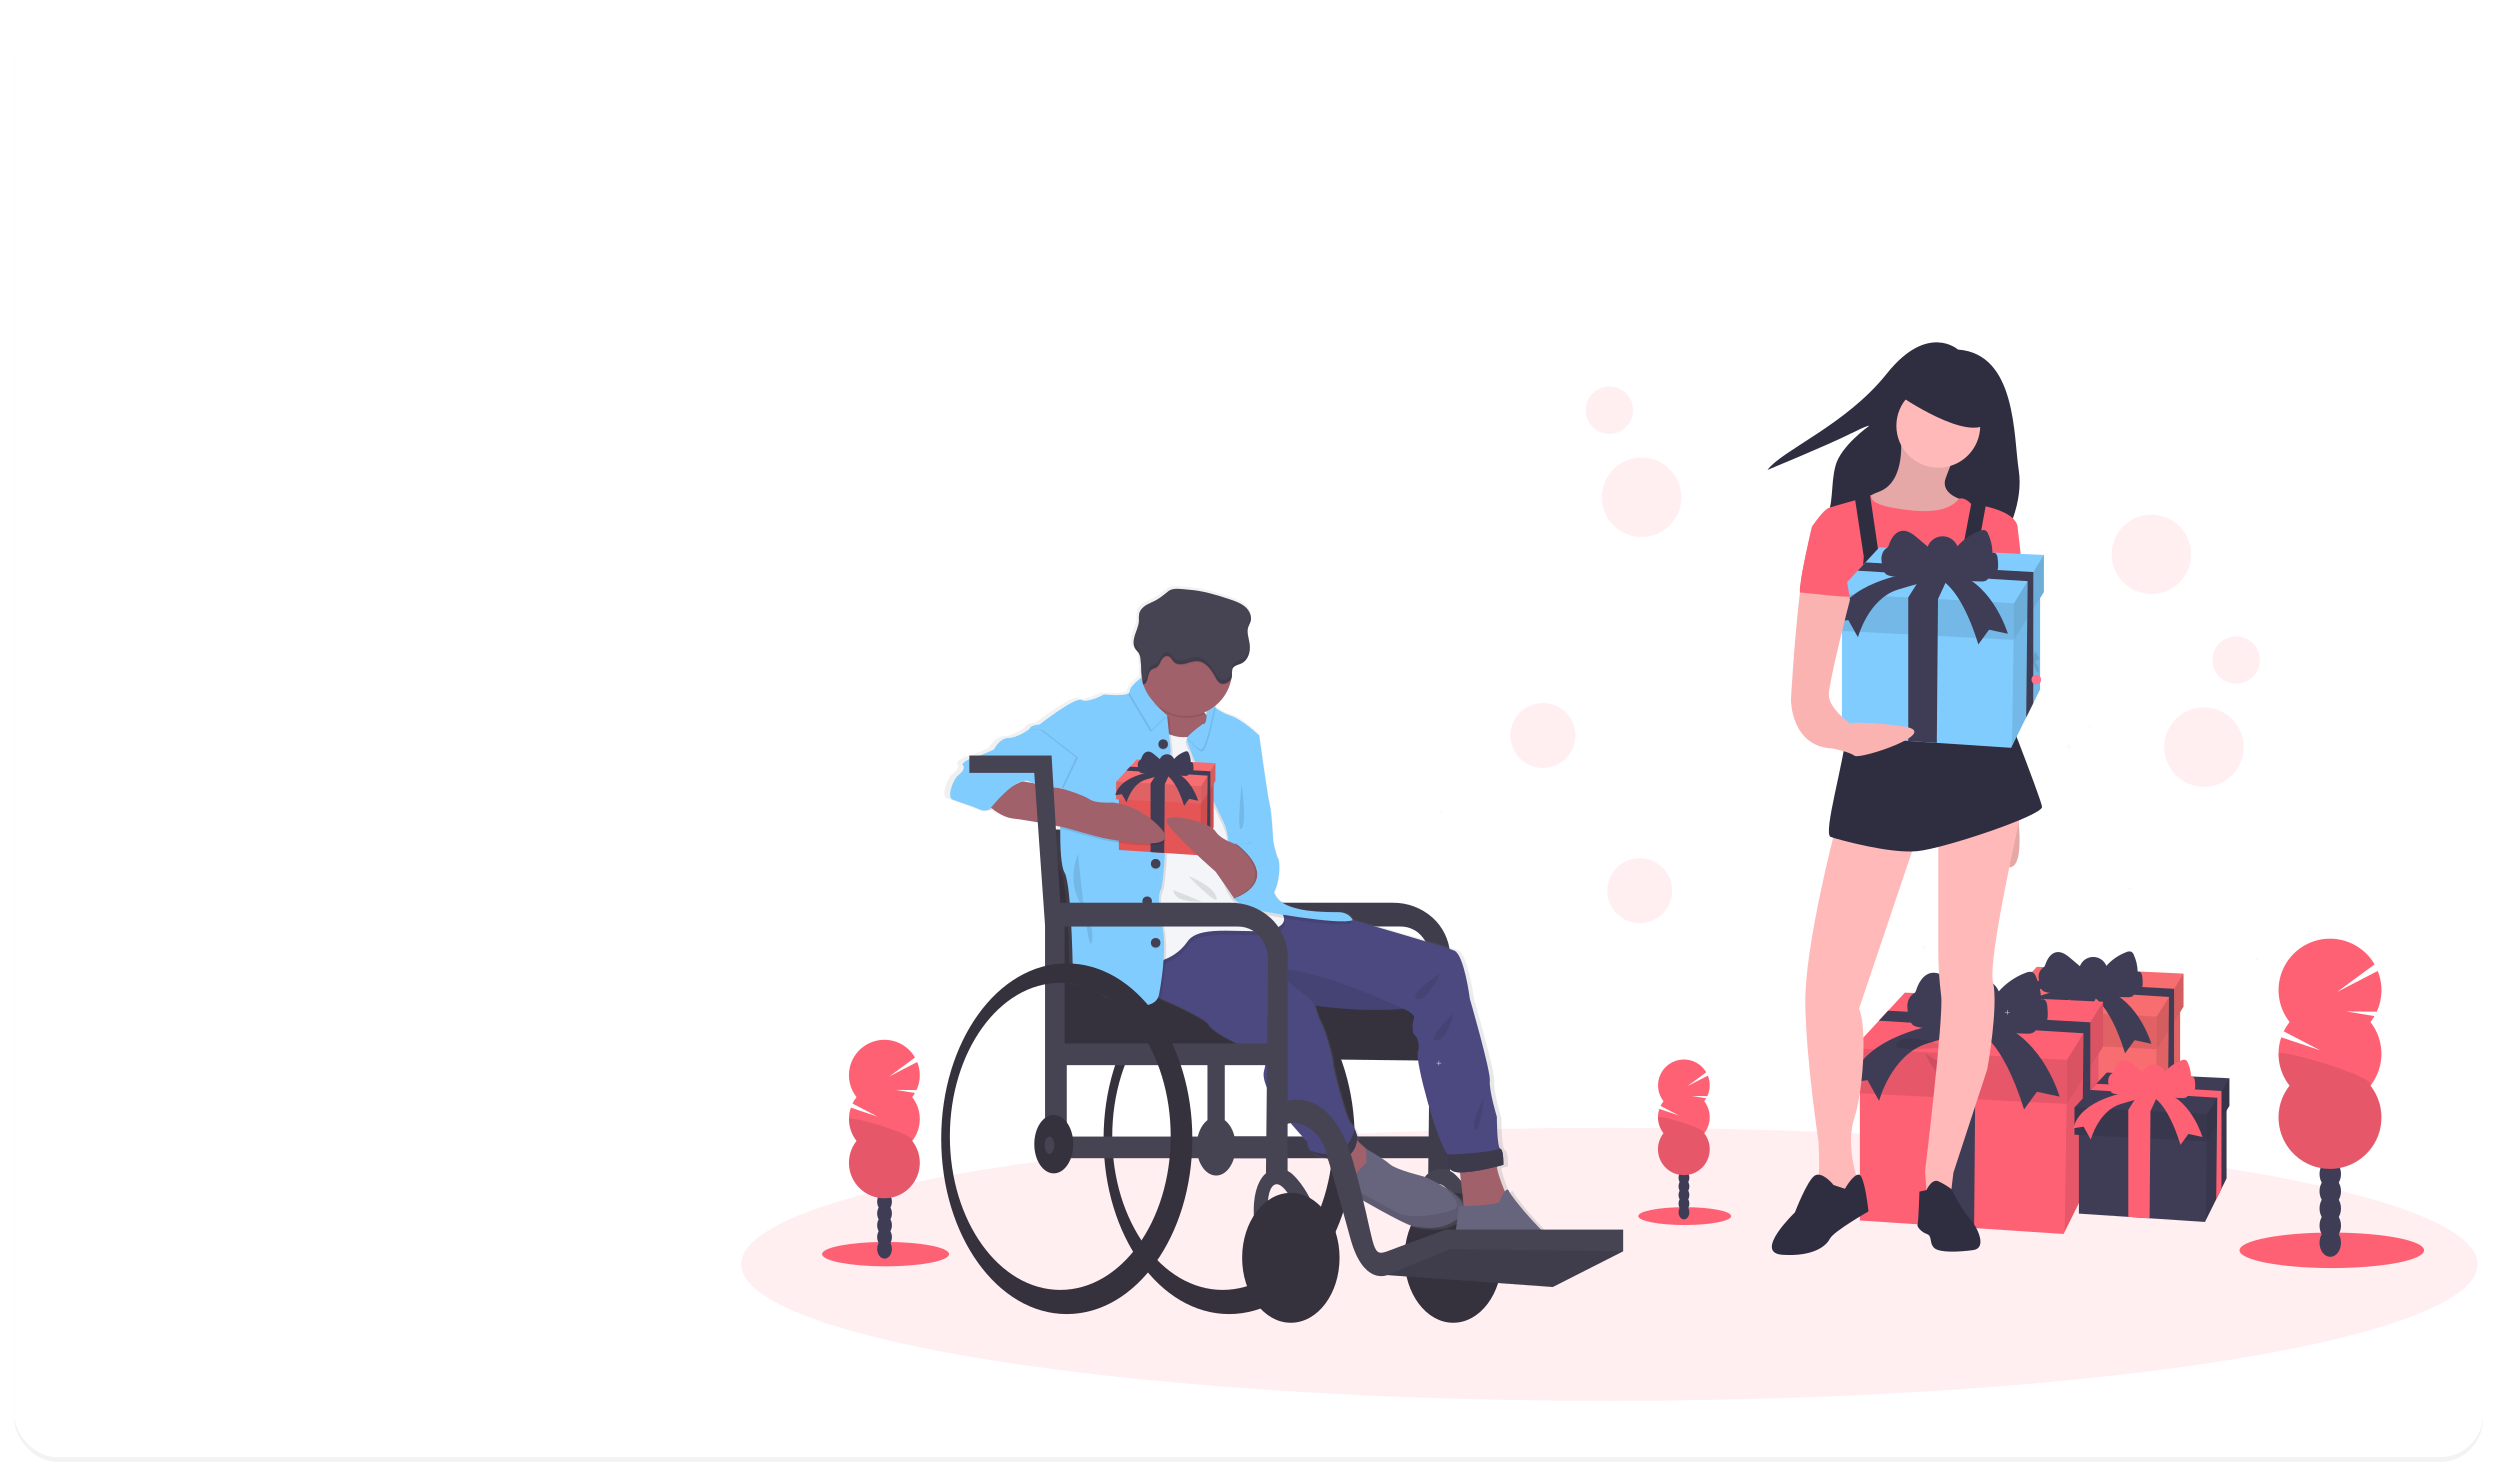 <?xml version="1.0" encoding="UTF-8"?>
<svg width="525px" height="310px" viewBox="0 0 525 310" version="1.1" xmlns="http://www.w3.org/2000/svg" xmlns:xlink="http://www.w3.org/1999/xlink">
    <!-- Generator: Sketch 60.1 (88133) - https://sketch.com -->
    <title>Group 11</title>
    <desc>Created with Sketch.</desc>
    <defs>
        <rect id="path-1" x="1.70530257e-13" y="0" width="518.429" height="304" rx="9"></rect>
        <filter x="-1.0%" y="-1.3%" width="101.9%" height="103.3%" filterUnits="objectBoundingBox" id="filter-2">
            <feOffset dx="0" dy="1" in="SourceAlpha" result="shadowOffsetOuter1"></feOffset>
            <feGaussianBlur stdDeviation="1.5" in="shadowOffsetOuter1" result="shadowBlurOuter1"></feGaussianBlur>
            <feColorMatrix values="0 0 0 0 0   0 0 0 0 0   0 0 0 0 0  0 0 0 0.5 0" type="matrix" in="shadowBlurOuter1"></feColorMatrix>
        </filter>
        <linearGradient x1="50.013%" y1="99.999%" x2="50.013%" y2="-0.017%" id="linearGradient-3">
            <stop stop-color="#808080" stop-opacity="0.25" offset="0%"></stop>
            <stop stop-color="#808080" stop-opacity="0.12" offset="54%"></stop>
            <stop stop-color="#808080" stop-opacity="0.1" offset="100%"></stop>
        </linearGradient>
    </defs>
    <g id="Page-1" stroke="none" stroke-width="1" fill="none" fill-rule="evenodd">
        <g id="Group-11" transform="translate(3, 2)">
            <rect id="Mask-Copy" fill="#FFFFFF" opacity="0.052" x="-1.13686838e-13" y="0" width="518.429" height="304" rx="9"></rect>
            <g id="Mask" opacity="0.048">
                <use fill="black" fill-opacity="1" filter="url(#filter-2)" xlink:href="#path-1"></use>
                <use fill="#FFFFFF" fill-rule="evenodd" xlink:href="#path-1"></use>
            </g>
            <g id="undraw_gifts_btw0" transform="translate(152.643, 79.036)">
                <ellipse id="Oval" fill="#FF6174" fill-rule="nonzero" opacity="0.1" cx="182.32" cy="184.469" rx="182.32" ry="28.676"></ellipse>
                <polygon id="Path" fill="#F86D70" fill-rule="nonzero" points="302.182 128.698 302.182 148.575 296.926 159.179 296.926 159.179 296.76 159.515 282.849 158.596 277.501 158.241 265.089 157.423 265.089 133.644 277.501 133.993 283.051 134.15 297.092 134.547"></polygon>
                <polygon id="Path" fill="#000000" fill-rule="nonzero" opacity="0.1" points="302.182 129.871 302.182 148.575 300.895 151.166 300.895 151.166 299.582 153.822 299.582 153.822 296.926 159.179 297.222 139.301 297.281 135.29 299.806 132.497 299.806 132.497 300.908 131.279"></polygon>
                <polygon id="Path" fill="#F86D70" fill-rule="nonzero" points="302.892 123.419 302.892 130.363 302.182 131.5 300.905 133.53 299.777 135.329 297.281 139.305 297.222 139.301 263.994 137.591 263.994 130.744 264.079 130.653 268.045 126.358 269.482 124.804 272.079 121.995"></polygon>
                <polygon id="Path" fill="#000000" fill-rule="nonzero" opacity="0.1" points="297.281 132.455 297.281 139.305 263.994 137.591 263.994 130.744 264.079 130.653"></polygon>
                <polygon id="Path" fill="#000000" fill-rule="nonzero" opacity="0.15" points="302.892 123.419 302.892 130.363 297.281 139.305 297.281 132.455"></polygon>
                <polygon id="Path" fill="#3F3D56" fill-rule="nonzero" points="300.911 126.616 300.908 131.279 300.905 133.53 300.895 151.166 300.895 151.166 299.582 153.822 299.777 135.329 299.806 132.497 299.806 132.497 299.852 128.32 268.045 126.358 269.482 124.804"></polygon>
                <polygon id="Path" fill="#3F3D56" fill-rule="nonzero" points="285.299 126.844 283.07 131.683 283.051 134.15 282.849 158.596 277.501 158.241 277.501 131.36 280.352 126.844"></polygon>
                <path d="M277.961,127.17 C276.672,127.6 275.287,127.648 273.972,127.31 C273.717,127.26 273.477,127.148 273.275,126.984 C273.056,126.742 272.906,126.446 272.841,126.127 C272.609,125.467 272.48,124.776 272.46,124.077 C272.444,123.367 272.76,122.69 273.314,122.246 C273.43,122.176 273.54,122.094 273.64,122.001 C273.758,121.851 273.843,121.678 273.891,121.493 C274.282,120.33 275.034,119.104 276.247,118.915 C277.364,118.746 278.381,119.525 279.245,120.258 L281.135,121.868 C281.563,120.712 282.658,119.939 283.89,119.923 C285.122,119.906 286.238,120.649 286.697,121.793 C287.841,120.501 289.284,119.51 290.901,118.906 C291.244,118.728 291.649,118.713 292.005,118.863 C292.209,119.01 292.362,119.216 292.445,119.453 C292.961,120.579 293.24,121.799 293.266,123.038 C293.538,122.945 293.839,123.048 293.996,123.289 C294.142,123.527 294.225,123.798 294.237,124.077 C294.288,124.51 294.314,124.945 294.312,125.381 C294.361,125.84 294.246,126.302 293.987,126.684 C293.602,127.134 292.934,127.179 292.357,127.192 C292.644,127.447 292.504,127.958 292.188,128.17 C291.85,128.351 291.465,128.426 291.083,128.385 C289.613,128.385 288.049,128.33 286.824,127.515 C286.342,127.189 285.938,126.762 285.452,126.44 C284.266,125.654 282.774,125.618 281.402,125.684 C280.124,125.746 279.14,126.772 277.961,127.17 Z" id="Path" fill="#3F3D56" fill-rule="nonzero"></path>
                <path d="M277.69,126.847 C277.69,126.847 265.421,128.558 263.707,135.971 L266.278,135.593 L268.084,138.826 C268.084,138.826 269.987,131.598 275.598,129.884 C281.209,128.17 283.207,127.89 283.207,127.89 C283.207,127.89 287.117,128.838 290.624,140.158 L292.621,137.398 L296.14,138.161 C296.14,138.161 293.573,129.314 286.629,126.844 L277.69,126.847 Z" id="Path" fill="#3F3D56" fill-rule="nonzero"></path>
                <polygon id="Path" fill="#FF6174" fill-rule="nonzero" points="285.035 136.473 285.035 163.324 277.938 177.642 277.938 177.646 277.713 178.099 258.92 176.857 251.696 176.378 234.931 175.27 234.931 143.153 251.696 143.626 259.194 143.837 278.163 144.372"></polygon>
                <polygon id="Path" fill="#000000" fill-rule="nonzero" opacity="0.1" points="285.035 138.057 285.035 163.324 283.302 166.82 283.302 166.824 281.522 170.408 281.522 170.408 277.938 177.642 278.339 150.791 278.42 145.375 281.829 141.605 281.829 141.602 283.315 139.96"></polygon>
                <polygon id="Path" fill="#FF6174" fill-rule="nonzero" points="286 129.34 286 138.721 285.035 140.256 283.315 142.997 281.79 145.428 278.42 150.798 278.339 150.791 233.454 148.484 233.454 139.233 233.565 139.112 238.926 133.312 240.864 131.21 244.374 127.414"></polygon>
                <polygon id="Path" fill="#000000" fill-rule="nonzero" opacity="0.1" points="278.42 141.547 278.42 150.798 233.454 148.484 233.454 139.233 233.565 139.112"></polygon>
                <polygon id="Path" fill="#000000" fill-rule="nonzero" opacity="0.15" points="286 129.34 286 138.721 278.42 150.798 278.42 141.547"></polygon>
                <polygon id="Path" fill="#3F3D56" fill-rule="nonzero" points="283.321 133.657 283.315 139.96 283.315 142.997 283.302 166.82 283.302 166.824 281.522 170.408 281.79 145.428 281.829 141.605 281.829 141.602 281.891 135.958 238.926 133.312 240.864 131.21"></polygon>
                <polygon id="Path" fill="#3F3D56" fill-rule="nonzero" points="262.231 133.967 259.22 140.504 259.194 143.837 258.92 176.857 251.696 176.378 251.696 140.07 255.551 133.967"></polygon>
                <path d="M252.319,134.407 C250.579,134.987 248.708,135.052 246.932,134.596 C246.587,134.53 246.264,134.38 245.99,134.159 C245.694,133.833 245.492,133.434 245.404,133.002 C245.089,132.11 244.916,131.175 244.889,130.229 C244.912,129.288 245.27,128.304 246.042,127.759 C246.197,127.664 246.343,127.555 246.479,127.433 C246.635,127.23 246.746,126.996 246.805,126.746 C247.33,125.175 248.35,123.517 249.989,123.266 C251.497,123.034 252.872,124.087 254.036,125.077 L256.587,127.251 C257.168,125.693 258.647,124.651 260.31,124.629 C261.973,124.607 263.479,125.608 264.102,127.15 C265.647,125.402 267.597,124.059 269.781,123.24 C270.267,123.057 270.834,122.914 271.277,123.181 C271.55,123.381 271.756,123.658 271.87,123.976 C272.565,125.498 272.942,127.146 272.978,128.818 C273.34,128.694 273.741,128.827 273.956,129.144 C274.153,129.467 274.265,129.835 274.282,130.213 C274.351,130.796 274.385,131.382 274.386,131.969 C274.386,132.589 274.327,133.273 273.923,133.729 C273.402,134.335 272.499,134.4 271.701,134.42 C272.085,134.762 271.896,135.45 271.469,135.74 C271.013,135.985 270.492,136.086 269.977,136.03 C267.989,136.01 265.878,135.955 264.226,134.85 C263.574,134.417 263.026,133.837 262.371,133.403 C260.768,132.341 258.754,132.292 256.897,132.38 C255.242,132.481 253.912,133.873 252.319,134.407 Z" id="Path" fill="#3F3D56" fill-rule="nonzero"></path>
                <path d="M251.954,133.967 C251.954,133.967 235.38,136.281 233.054,146.301 L236.524,145.786 L238.965,150.156 C238.965,150.156 241.536,140.38 249.115,138.079 C256.695,135.779 259.393,135.381 259.393,135.381 C259.393,135.381 264.659,136.665 269.413,151.955 L272.111,148.227 L276.879,149.256 C276.879,149.256 273.408,137.307 264.03,133.967 L251.954,133.967 Z" id="Path" fill="#3F3D56" fill-rule="nonzero"></path>
                <polygon id="Path" fill="#3F3D56" fill-rule="nonzero" points="311.932 149.81 311.932 166.429 307.539 175.293 307.539 175.293 307.399 175.573 295.769 174.804 291.298 174.508 280.923 173.823 280.923 153.946 291.298 154.236 295.938 154.366 307.679 154.698"></polygon>
                <polygon id="Path" fill="#000000" fill-rule="nonzero" opacity="0.1" points="311.932 150.788 311.932 166.429 310.86 168.593 310.86 168.593 309.758 170.812 309.758 170.816 307.539 175.293 307.787 158.674 307.839 155.321 309.947 152.984 309.947 152.984 310.869 151.968"></polygon>
                <polygon id="Path" fill="#3F3D56" fill-rule="nonzero" points="312.528 145.395 312.528 151.202 311.932 152.15 310.866 153.848 309.924 155.353 307.839 158.674 307.787 158.674 280.007 157.243 280.007 151.518 280.075 151.443 283.393 147.852 284.595 146.555 286.765 144.202"></polygon>
                <polygon id="Path" fill="#000000" fill-rule="nonzero" opacity="0.1" points="307.839 152.949 307.839 158.674 280.007 157.243 280.007 151.518 280.075 151.443"></polygon>
                <polygon id="Path" fill="#000000" fill-rule="nonzero" opacity="0.15" points="312.528 145.395 312.528 151.202 307.839 158.674 307.839 152.949"></polygon>
                <polygon id="Path" fill="#FF6174" fill-rule="nonzero" points="310.869 148.067 310.869 151.968 310.866 153.848 310.86 168.593 310.86 168.593 309.758 170.812 309.924 155.353 309.947 152.984 309.947 152.984 309.986 149.491 283.393 147.852 284.595 146.555"></polygon>
                <polygon id="Path" fill="#FF6174" fill-rule="nonzero" points="297.819 148.259 295.955 152.307 295.938 154.366 295.769 174.804 291.298 174.508 291.298 152.036 293.683 148.259"></polygon>
                <path d="M291.683,148.533 C290.606,148.891 289.449,148.931 288.349,148.65 C288.136,148.607 287.936,148.513 287.766,148.377 C287.584,148.175 287.459,147.929 287.404,147.663 C287.207,147.111 287.097,146.532 287.078,145.946 C287.066,145.353 287.329,144.788 287.792,144.417 C287.889,144.359 287.98,144.29 288.062,144.212 C288.161,144.087 288.232,143.943 288.271,143.789 C288.597,142.811 289.229,141.791 290.242,141.635 C291.178,141.491 292.028,142.143 292.748,142.756 L294.329,144.101 C294.688,143.136 295.604,142.491 296.634,142.478 C297.664,142.465 298.595,143.087 298.979,144.043 C299.937,142.965 301.144,142.137 302.495,141.631 C302.781,141.482 303.12,141.469 303.417,141.595 C303.587,141.718 303.715,141.89 303.785,142.088 C304.216,143.029 304.449,144.05 304.47,145.085 C304.696,145.006 304.948,145.092 305.079,145.294 C305.2,145.491 305.27,145.715 305.284,145.946 C305.326,146.307 305.347,146.67 305.346,147.034 C305.383,147.419 305.281,147.805 305.059,148.122 C304.733,148.5 304.18,148.54 303.684,148.549 C303.784,148.673 303.825,148.833 303.798,148.99 C303.772,149.146 303.679,149.284 303.544,149.367 C303.261,149.519 302.938,149.581 302.619,149.547 C301.39,149.547 300.08,149.501 299.057,148.817 C298.653,148.549 298.314,148.191 297.91,147.92 C296.932,147.269 295.671,147.233 294.524,147.288 C293.491,147.34 292.67,148.201 291.683,148.533 Z" id="Path" fill="#FF6174" fill-rule="nonzero"></path>
                <path d="M291.458,148.259 C291.458,148.259 281.2,149.69 279.769,155.894 L281.917,155.568 L283.425,158.273 C283.425,158.273 285.016,152.228 289.708,150.798 C294.4,149.367 296.069,149.129 296.069,149.129 C296.069,149.129 299.327,149.925 302.26,159.384 L303.932,157.08 L306.865,157.732 C306.865,157.732 304.717,150.338 298.914,148.282 L291.458,148.259 Z" id="Path" fill="#FF6174" fill-rule="nonzero"></path>
                <path d="M253.133,138.848 C253.133,138.848 245.179,135.456 242.829,137.871 C240.48,140.285 253.133,138.848 253.133,138.848 Z" id="Path" fill="#000000" fill-rule="nonzero" opacity="0.1"></path>
                <path d="M248.659,140.204 C248.659,140.204 256.705,144.724 253.948,145.49 C251.191,146.255 248.659,140.204 248.659,140.204 Z" id="Path" fill="#000000" fill-rule="nonzero" opacity="0.1"></path>
                <path d="M76.108,158.097 C76.108,178.437 87.914,194.92 102.477,194.92 C117.04,194.92 128.846,178.431 128.846,158.097 C128.846,137.763 117.04,121.275 102.477,121.275 C87.914,121.275 76.108,137.76 76.108,158.097 Z M77.927,157.605 C77.927,139.8 88.309,125.364 101.112,125.364 C113.915,125.364 124.317,139.806 124.317,157.605 C124.317,175.404 113.935,189.846 101.128,189.846 C88.322,189.846 77.927,175.41 77.927,157.605 Z" id="Shape" fill="#35323E" fill-rule="nonzero"></path>
                <path d="M99.294,77.625 L101.112,108.543 L136.846,108.543 C139.945,108.514 142.943,109.647 145.247,111.72 C147.317,113.61 148.603,116.208 148.851,119 L148.851,165.374 L144.289,165.374 L144.321,162.19 L99.277,162.19 L99.277,157.628 L144.383,157.628 L144.755,120.421 C144.761,119.953 144.713,119.486 144.611,119.029 C144.331,117.804 143.546,115.569 141.444,114.314 C140.523,113.783 139.476,113.511 138.413,113.526 L97.922,113.526 L95.641,81.246 L82.02,81.246 L82.02,77.625 L99.294,77.625 Z" id="Path" fill="#464353" fill-rule="nonzero"></path>
                <path d="M99.294,77.625 L101.112,108.543 L136.846,108.543 C139.945,108.514 142.943,109.647 145.247,111.72 C147.317,113.61 148.603,116.208 148.851,119 L148.851,165.374 L144.289,165.374 L144.321,162.19 L99.277,162.19 L99.277,157.628 L144.383,157.628 L144.755,120.421 C144.761,119.953 144.713,119.486 144.611,119.029 C144.331,117.804 143.546,115.569 141.444,114.314 C140.523,113.783 139.476,113.511 138.413,113.526 L97.922,113.526 L95.641,81.246 L82.02,81.246 L82.02,77.625 L99.294,77.625 Z" id="Path" fill="#000000" fill-rule="nonzero" opacity="0.1"></path>
                <polygon id="Path" fill="#35323E" fill-rule="nonzero" points="98.16 94.218 63.833 93.084 65.651 140.82 147.942 141.729 145.895 122.409 101.112 129.91"></polygon>
                <rect id="Rectangle" fill="#464353" fill-rule="nonzero" x="67.014" y="157.641" width="45.464" height="4.546"></rect>
                <path d="M97.922,154.197 L97.922,140.836 L101.558,140.836 L101.558,154.197 C102.904,155.203 103.839,157.282 103.839,159.691 C103.839,163.08 102.005,165.827 99.746,165.827 C97.488,165.827 95.654,163.08 95.654,159.691 C95.657,157.282 96.586,155.203 97.922,154.197 Z" id="Path" fill="#464353" fill-rule="nonzero"></path>
                <path d="M115.795,165.572 C114.24,164.128 111.861,164.044 110.207,165.374 L110.207,165.374 C110.207,165.374 104.752,169.01 109.75,184.469 C109.75,184.469 113.39,186.75 111.569,179.467 C109.747,172.184 110.66,167.645 112.478,167.645 C114.296,167.645 116.571,172.647 116.571,172.647 L119.754,171.285 C119.754,171.285 118.317,167.932 115.795,165.572 Z" id="Path" fill="#464353" fill-rule="nonzero"></path>
                <path d="M149.893,165.572 C148.338,164.128 145.959,164.044 144.305,165.374 L144.305,165.374 C144.305,165.374 138.85,169.01 143.849,184.469 C143.849,184.469 147.489,186.75 145.67,179.467 C143.852,172.184 144.758,167.645 146.579,167.645 C148.401,167.645 150.669,172.647 150.669,172.647 L153.853,171.285 C153.853,171.285 152.416,167.932 149.893,165.572 Z" id="Path" fill="#464353" fill-rule="nonzero"></path>
                <ellipse id="Oval" fill="#35323E" fill-rule="nonzero" cx="149.532" cy="183.104" rx="10.229" ry="13.641"></ellipse>
                <ellipse id="Oval" fill="#35323E" fill-rule="nonzero" cx="115.433" cy="183.104" rx="10.229" ry="13.641"></ellipse>
                <path d="M176.454,182.169 C175.402,181.097 173.799,180.301 172.831,180.301 C170.794,180.301 162.765,170.773 162.231,169.424 C162.035,168.932 161.709,169.098 161.377,169.532 C160.725,167.99 159.871,165.82 159.643,164.269 C160.504,164.051 161.054,163.891 161.054,163.891 C161.054,163.891 161.159,160.821 160.403,160.502 L160.383,160.502 C159.653,160.072 159.653,153.74 159.653,153.74 C159.653,153.74 157.942,148.145 158.157,146.125 C158.372,144.105 153.885,128.727 153.885,128.727 C153.885,128.727 152.709,119.482 150.568,118.547 C148.759,117.755 133.525,113.408 128.82,112.072 C128.719,111.844 127.989,110.41 125.623,110.41 C123.052,110.41 115.346,110.518 112.778,107.553 C112.46,107.16 112.194,106.729 111.986,106.269 C113.257,103.932 113.338,100.077 112.882,99.188 C112.23,97.917 111.813,95.375 111.813,95.375 C111.813,95.375 111.487,89.236 111.057,87.646 C110.627,86.055 108.815,73.034 108.815,73.034 C108.815,73.034 105.175,69.564 102.604,68.814 C101.485,68.445 100.433,67.895 99.492,67.185 C99.531,66.973 99.571,66.781 99.6,66.618 C101.272,65.221 102.421,63.298 102.858,61.163 C102.908,61.047 102.943,60.926 102.963,60.801 C102.983,60.635 102.992,60.467 102.989,60.299 C103.021,59.993 103.041,59.683 103.044,59.371 L103.044,59.276 C103.044,59.24 103.044,59.204 103.044,59.169 C103.077,59.017 103.138,58.874 103.223,58.745 C103.598,58.207 104.37,58.093 104.986,57.826 C105.079,57.783 105.169,57.736 105.257,57.683 L105.335,57.63 C105.394,57.595 105.449,57.559 105.501,57.52 L105.592,57.445 L105.726,57.331 L105.814,57.243 C105.853,57.204 105.892,57.165 105.928,57.122 L106.013,57.021 C106.045,56.979 106.078,56.94 106.107,56.897 L106.186,56.783 C106.214,56.743 106.24,56.702 106.264,56.659 C106.29,56.617 106.316,56.575 106.339,56.529 C106.361,56.483 106.381,56.448 106.401,56.409 C106.42,56.369 106.449,56.311 106.469,56.262 C106.486,56.226 106.501,56.189 106.515,56.151 C106.537,56.096 106.56,56.04 106.58,55.985 L106.609,55.897 C106.629,55.832 106.652,55.767 106.671,55.698 C106.671,55.698 106.671,55.698 106.671,55.679 C106.815,55.127 106.866,54.556 106.821,53.987 L106.821,53.987 C106.821,53.844 106.795,53.704 106.772,53.564 C106.612,52.586 106.26,51.579 106.378,50.615 L106.378,50.615 C106.378,50.53 106.404,50.445 106.42,50.361 C106.42,50.361 106.42,50.341 106.42,50.331 C106.439,50.243 106.463,50.156 106.492,50.07 C106.625,49.683 106.854,49.328 106.977,48.94 L106.977,48.94 C107.003,48.86 107.023,48.778 107.039,48.695 L107.039,48.63 C107.039,48.562 107.059,48.493 107.062,48.425 C107.062,48.409 107.062,48.392 107.062,48.376 C107.07,48.197 107.058,48.018 107.026,47.842 L107.026,47.842 C106.867,47.078 106.458,46.39 105.863,45.886 C104.98,45.111 103.823,44.684 102.686,44.309 C99.753,43.332 96.7,42.406 93.594,42.207 C92.232,42.119 90.45,41.699 89.358,42.533 C88.084,43.511 87.289,44.244 85.705,44.909 C84.561,45.388 83.369,46.124 83.098,47.281 C83.036,47.796 83.017,48.315 83.043,48.832 C82.991,49.875 82.489,50.846 82.166,51.843 C81.964,52.427 81.882,53.045 81.925,53.661 C81.925,53.661 81.925,53.681 81.925,53.691 C81.925,53.763 81.945,53.834 81.958,53.903 C81.958,53.903 81.958,53.929 81.958,53.938 C81.989,54.094 82.036,54.245 82.098,54.391 C82.098,54.411 82.114,54.427 82.121,54.447 C82.127,54.466 82.173,54.554 82.202,54.606 L82.231,54.662 C82.274,54.73 82.316,54.795 82.365,54.861 C82.564,55.125 82.831,55.346 83.017,55.623 C83.249,56.056 83.377,56.537 83.388,57.028 C83.44,57.523 83.489,58.022 83.541,58.517 C83.541,58.556 83.541,58.592 83.541,58.628 C83.525,58.846 83.515,59.068 83.515,59.279 C83.517,59.792 83.558,60.304 83.639,60.811 C82.554,61.629 81.436,62.61 81.205,63.327 C81.045,63.532 80.954,63.783 80.947,64.043 L80.947,64.043 C79.928,64.842 75.594,64.369 75.594,64.369 C75.594,64.369 72.061,66.276 70.777,65.533 C69.493,64.79 61.784,70.72 61.784,70.72 C61.784,70.72 59.75,70.828 59.643,71.675 C59.643,71.675 57.075,73.581 55.146,73.581 C53.217,73.581 52.04,76.016 52.04,76.016 C52.04,76.016 48.83,77.498 47.758,77.71 C46.686,77.922 44.868,78.981 45.406,79.405 C45.943,79.828 45.298,80.78 44.334,81.523 C43.369,82.266 41.87,86.085 43.157,86.603 C44.444,87.121 47.973,88.193 48.938,88.721 C49.306,88.914 49.724,88.992 50.137,88.946 C50.605,88.976 51.073,88.9 51.506,88.721 L51.656,88.535 C52.914,89.49 54.553,90.471 56.13,90.627 C58.613,90.875 63.95,91.892 66.212,92.332 C66.212,92.472 66.212,92.612 66.212,92.752 C66.192,96.708 66.378,100.807 67.141,102.062 C68.747,104.711 68.959,125.462 68.959,125.462 C68.959,125.462 73.99,126.205 75.704,127.792 C77.334,129.291 85.539,132.028 87.158,128.473 L87.673,128.695 C91.844,130.503 97.381,133.077 98.016,134.234 C99.043,136.141 106.43,139.318 106.43,139.318 C106.43,139.318 111.249,139.422 109.855,143.88 C108.46,148.338 119.103,159.006 119.103,159.006 C119.086,159.681 119.302,160.34 119.715,160.873 C119.85,161.044 120.003,161.199 120.172,161.336 C120.598,161.662 121.928,162.258 123.469,162.522 C123.864,163.409 124.176,164.178 124.121,164.302 C124.066,164.425 124.584,164.885 125.265,165.484 L125.265,165.484 C125.789,166.651 126.404,167.775 127.106,168.844 L127.106,168.844 C127.34,169.238 127.668,169.569 128.061,169.805 C129.103,170.229 139.968,176.688 142.004,176.899 C143.898,177.098 147.743,178.027 151.203,175.332 L150.646,179.848 L150.46,181.347 C150.46,181.347 155.922,183.57 158.17,183.57 C160.419,183.57 168.018,187.171 168.018,187.171 C168.018,187.171 173.049,188.23 176.37,186.007 C178.107,184.844 177.615,183.332 176.454,182.169 Z M141.913,133.068 C141.375,134.231 141.724,136.349 141.978,136.349 C142.232,136.349 143.412,138.044 142.77,139.95 C142.128,141.856 146.944,159.218 149.085,161.548 C149.085,161.548 149.085,161.607 149.046,161.708 C148.89,162.415 148.44,165.292 151.441,165.465 L151.783,165.465 C152.012,167.277 152.354,170.128 152.562,172.494 C152.08,171.089 150.219,169.665 148.362,168.544 C146.975,167.719 145.536,166.986 144.054,166.348 C144.054,166.348 138.058,164.921 136.774,163.741 C135.49,162.561 131.661,160.447 131.661,160.447 L131.661,160.447 C131.059,159.902 130.381,159.29 129.742,158.703 C129.778,158.456 129.801,158.195 129.814,157.918 C129.662,157.362 129.473,156.818 129.247,156.289 C128.996,155.718 128.673,155.164 128.315,154.94 C127.461,154.412 124.567,143.505 124.567,142.231 C124.567,140.957 122.749,134.925 122.107,133.866 C121.465,132.807 120.716,130.151 120.716,130.151 C120.716,130.151 130.456,131.644 139.557,130.803 C139.541,130.842 142.431,131.901 141.913,133.068 Z M66.528,84.149 L66.528,84.273 L65.961,84.133 C66.313,84.149 66.528,84.149 66.528,84.149 Z M97.433,67.99 C97.433,68.182 97.433,68.381 97.433,68.579 L97.322,68.465 C97.231,68.364 97.146,68.26 97.058,68.156 C97.185,68.117 97.309,68.048 97.433,67.99 Z M107.909,90.275 C107.802,89.653 107.743,89.298 107.743,89.298 L107.782,88.701 L107.909,90.275 Z M58.378,82.758 C58.604,82.681 58.838,82.631 59.076,82.608 C59.283,82.626 59.485,82.681 59.672,82.771 C59.923,82.888 60.184,82.999 60.447,83.097 L58.58,82.771 C58.514,82.761 58.448,82.758 58.382,82.761 L58.378,82.758 Z" id="Shape" fill="url(#linearGradient-3)" fill-rule="nonzero"></path>
                <path d="M121.765,159.225 C121.765,159.225 123.916,163.676 123.811,163.992 C123.707,164.308 128.432,168.088 128.432,168.088 L133.581,164.412 L133.056,161.89 C133.056,161.89 127.279,156.676 126.865,156.08 C126.451,155.484 121.765,159.225 121.765,159.225 Z" id="Path" fill="#A1616A" fill-rule="nonzero"></path>
                <path d="M151.128,174.289 C147.544,177.756 143.353,176.704 141.353,176.495 C139.352,176.287 128.693,169.874 127.666,169.453 C127.28,169.219 126.959,168.892 126.731,168.502 L126.731,168.502 C126.044,167.438 125.441,166.322 124.926,165.165 C124.998,165.185 128.494,166.182 129.377,165.165 C129.377,165.165 130.847,163.36 131.163,163.36 C131.479,163.36 131.186,160.196 131.186,160.196 C131.186,160.196 134.946,162.311 136.207,163.454 C137.468,164.598 143.35,166.029 143.35,166.029 C144.808,166.662 146.224,167.39 147.586,168.209 C150.386,169.919 153.162,172.318 151.128,174.289 Z" id="Path" fill="#67647E" fill-rule="nonzero"></path>
                <path d="M151.128,174.289 C147.544,177.756 143.353,176.704 141.353,176.495 C139.352,176.287 128.693,169.874 127.666,169.453 C127.28,169.219 126.959,168.892 126.731,168.502 C127.976,167.759 136.096,172.924 138.371,173.869 C140.645,174.814 146.394,174.289 149.652,172.924 C151.282,172.243 149.629,170.148 147.577,168.218 C150.386,169.919 153.162,172.318 151.128,174.289 Z" id="Path" fill="#000000" fill-rule="nonzero" opacity="0.1"></path>
                <path d="M150.711,163.36 C150.711,163.36 152.21,174.602 151.829,176.068 C151.448,177.535 161.22,171.024 161.22,171.024 C161.22,171.024 157.802,163.979 158.803,162.359 C159.803,160.74 150.711,163.36 150.711,163.36 Z" id="Path" fill="#A1616A" fill-rule="nonzero"></path>
                <path d="M160.06,163.572 C160.06,163.572 153.967,165.357 150.61,165.146 C147.678,164.963 148.104,162.122 148.261,161.418 C148.284,161.317 148.3,161.258 148.3,161.258 C146.198,158.948 141.457,141.706 142.109,139.823 C142.76,137.939 141.584,136.238 141.333,136.238 C141.082,136.238 140.743,134.136 141.268,132.98 C141.793,131.823 138.958,130.774 138.958,130.774 C130.026,131.614 120.465,130.122 120.465,130.122 C120.465,130.122 121.198,132.761 121.83,133.811 C122.462,134.86 124.248,140.852 124.248,142.114 C124.248,143.375 127.083,154.197 127.924,154.721 C128.276,154.943 128.592,155.493 128.839,156.057 C129.061,156.58 129.247,157.116 129.397,157.664 C129.071,164.702 121.094,161.972 119.947,161.027 C119.257,160.46 118.87,159.605 118.897,158.713 C118.897,158.713 108.47,148.126 109.835,143.717 C111.201,139.308 106.472,139.2 106.472,139.2 C106.472,139.2 99.225,136.04 98.215,134.15 C97.593,132.986 92.154,130.431 88.061,128.636 C85.497,127.512 83.46,126.681 83.46,126.681 L85.164,120.581 L86.516,115.761 L89.045,114.81 L97.12,111.782 L111.637,109.785 L112.967,109.957 L127.067,111.782 C127.067,111.782 147.661,117.664 149.763,118.593 C151.865,119.522 153.022,128.695 153.022,128.695 C153.022,128.695 157.434,143.932 157.225,145.936 C157.017,147.94 158.695,153.493 158.695,153.493 C158.695,153.493 158.695,159.779 159.409,160.205 L159.431,160.205 C160.161,160.525 160.06,163.572 160.06,163.572 Z" id="Path" fill="#4C4981" fill-rule="nonzero"></path>
                <path d="M138.941,130.787 C130.009,131.627 120.449,130.135 120.449,130.135 C119.816,128.15 110.999,122.686 110.999,122.686 C118.229,120.906 138.941,130.787 138.941,130.787 Z" id="Path" fill="#000000" fill-rule="nonzero" opacity="0.1"></path>
                <path d="M129.38,157.687 C129.055,164.725 121.077,161.994 119.93,161.049 C119.765,160.913 119.616,160.759 119.484,160.59 C122.277,161.62 127.223,162.412 128.833,156.08 C129.051,156.603 129.234,157.139 129.38,157.687 L129.38,157.687 Z" id="Path" fill="#444053" fill-rule="nonzero"></path>
                <path d="M160.06,163.572 C160.06,163.572 153.967,165.357 150.61,165.146 C147.678,164.963 148.104,162.122 148.261,161.418 C151.347,161.32 156.658,161.03 159.415,160.196 L159.438,160.196 C160.161,160.525 160.06,163.572 160.06,163.572 Z" id="Path" fill="#444053" fill-rule="nonzero"></path>
                <path d="M129.38,157.687 C129.055,164.725 121.077,161.994 119.93,161.049 C119.765,160.913 119.616,160.759 119.484,160.59 C122.277,161.62 127.223,162.412 128.833,156.08 C129.051,156.603 129.234,157.139 129.38,157.687 L129.38,157.687 Z" id="Path" fill="#000000" fill-rule="nonzero" opacity="0.1"></path>
                <path d="M160.06,163.572 C160.06,163.572 153.967,165.357 150.61,165.146 C147.678,164.963 148.104,162.122 148.261,161.418 C151.347,161.32 156.658,161.03 159.415,160.196 L159.438,160.196 C160.161,160.525 160.06,163.572 160.06,163.572 Z" id="Path" fill="#000000" fill-rule="nonzero" opacity="0.1"></path>
                <path d="M175.086,185.531 C171.827,187.738 166.89,186.688 166.89,186.688 C166.89,186.688 159.431,183.104 157.225,183.104 C155.019,183.104 149.659,180.898 149.659,180.898 L149.838,179.412 L150.711,172.292 C150.711,172.292 158.897,172.083 159.223,171.347 C159.223,171.347 160.696,167.726 161.22,169.066 C161.745,170.405 169.628,179.861 171.622,179.861 C172.573,179.861 174.147,180.65 175.18,181.712 C176.311,182.876 176.78,184.378 175.086,185.531 Z" id="Path" fill="#67647E" fill-rule="nonzero"></path>
                <path d="M146.821,123.432 C146.821,123.432 139.977,127.74 141.884,128.685 C143.79,129.63 146.821,123.432 146.821,123.432 Z" id="Path" fill="#000000" fill-rule="nonzero" opacity="0.1"></path>
                <path d="M149.659,131.732 C149.659,131.732 143.774,137.32 145.98,137.467 C148.186,137.613 149.659,131.732 149.659,131.732 Z" id="Path" fill="#000000" fill-rule="nonzero" opacity="0.1"></path>
                <path d="M155.964,149.491 C155.964,149.491 152.992,155.122 154.1,156.08 C155.208,157.038 155.964,149.491 155.964,149.491 Z" id="Path" fill="#000000" fill-rule="nonzero" opacity="0.1"></path>
                <path d="M123.075,155.164 C124.124,156.217 113.091,151.697 115.613,151.485 C118.135,151.274 123.075,155.164 123.075,155.164 Z" id="Path" fill="#000000" fill-rule="nonzero" opacity="0.1"></path>
                <path d="M101.008,76.358 L100.659,76.306 C99.355,76.104 94.614,75.361 90.365,74.438 C89.329,74.214 88.325,73.979 87.403,73.738 C84.144,72.884 81.964,71.962 83.356,71.209 C85.2,70.209 86.171,68.39 86.683,66.826 C86.733,66.672 86.778,66.522 86.82,66.377 C87.046,65.588 87.188,64.777 87.243,63.959 C87.243,63.959 99.118,59.755 96.804,63.959 C95.67,66.021 96.432,67.703 97.505,68.883 C98.24,69.662 99.106,70.307 100.063,70.789 L101.008,76.358 Z" id="Path" fill="#A1616A" fill-rule="nonzero"></path>
                <path d="M88.296,73.099 C88.296,73.099 92.532,76.146 96.879,73.624 C101.226,71.102 106.893,95.903 106.893,95.903 L112.778,110.401 C112.778,110.401 116.59,113.555 111.846,114.92 C107.101,116.286 96.579,113.555 93.907,117.547 C91.235,121.539 86.191,122.171 85.659,122.171 C85.128,122.171 83.141,107.145 83.141,107.145 L82.606,85.387 L88.296,73.099 Z" id="Path" fill="#000000" fill-rule="nonzero" opacity="0.1"></path>
                <path d="M111.637,114.08 C106.893,115.445 96.367,112.714 93.715,116.706 C92.588,118.329 91.018,119.592 89.192,120.346 C88.011,120.873 86.751,121.203 85.464,121.324 C85.396,121.324 85.298,121.047 85.18,120.571 C84.441,117.531 82.945,106.298 82.945,106.298 L82.427,84.547 L87.419,73.731 L88.1,72.252 C88.771,72.698 89.499,73.052 90.264,73.304 C92.377,74.087 94.728,73.895 96.687,72.78 C97.961,72.04 99.349,73.65 100.675,76.299 C103.865,82.673 106.697,95.056 106.697,95.056 L112.582,109.553 C112.723,109.674 112.856,109.803 112.983,109.938 C113.801,110.824 115.368,113.004 111.637,114.08 Z" id="Path" fill="#F3F5F9" fill-rule="nonzero"></path>
                <path d="M89.035,114.81 C89.269,116.647 89.316,118.503 89.176,120.349 C89.01,122.974 88.683,125.585 88.198,128.17 C88.171,128.332 88.128,128.491 88.071,128.646 C85.506,127.521 83.47,126.691 83.47,126.691 L85.164,120.581 C84.424,117.54 82.929,106.308 82.929,106.308 L82.411,84.557 L87.403,73.741 C84.144,72.887 81.964,71.965 83.356,71.212 C85.376,70.114 86.35,68.032 86.82,66.38 C87.677,67.571 88.68,68.65 89.804,69.593 L89.87,69.648 L90.248,73.314 L90.365,74.442 L90.606,76.781 C90.606,76.781 89.449,104.415 88.609,105.992 C87.768,107.569 88.188,110.616 88.934,114.187 C88.967,114.389 89.003,114.595 89.035,114.81 Z" id="Path" fill="#000000" fill-rule="nonzero" opacity="0.1"></path>
                <path d="M88.504,113.764 C89.241,117.348 88.609,123.214 87.768,127.74 C86.927,132.266 77.992,129.317 76.317,127.74 C74.642,126.163 69.695,125.429 69.695,125.429 C69.695,125.429 69.487,104.832 67.91,102.205 C67.16,100.96 66.981,96.894 67.001,92.967 C67.001,89.438 67.19,86.023 67.255,84.863 C67.271,84.596 67.278,84.449 67.278,84.449 C67.278,84.449 60.434,72.891 60.555,72.05 C60.676,71.209 62.657,71.105 62.657,71.105 C62.657,71.105 70.22,65.22 71.481,65.956 C72.742,66.693 76.209,64.799 76.209,64.799 C76.209,64.799 80.605,65.298 81.511,64.451 C81.625,64.355 81.685,64.211 81.674,64.063 C81.57,62.717 86.152,59.846 86.295,59.758 C82.433,63.232 88.677,68.583 89.384,69.169 L89.449,69.225 L90.186,76.358 C90.186,76.358 89.029,103.991 88.188,105.568 C87.347,107.145 87.768,110.192 88.504,113.764 Z" id="Path" fill="#80CCFF" fill-rule="nonzero"></path>
                <circle id="Oval" fill="#444053" fill-rule="nonzero" cx="88.097" cy="83.745" r="1"></circle>
                <path d="M89.176,69.59 L85.982,72.679 L81.303,64.858 C81.415,64.761 81.475,64.618 81.466,64.47 C81.361,63.125 85.943,60.254 86.083,60.166 C82.222,63.652 88.472,69.003 89.176,69.59 Z" id="Path" fill="#000000" fill-rule="nonzero" opacity="0.1"></path>
                <circle id="Oval" fill="#000000" fill-rule="nonzero" opacity="0.1" cx="87.048" cy="100.556" r="1"></circle>
                <circle id="Oval" fill="#444053" fill-rule="nonzero" cx="87.048" cy="100.345" r="1"></circle>
                <path d="M89.384,69.169 L86.191,72.258 L81.508,64.438 C81.621,64.342 81.682,64.198 81.671,64.05 C81.567,62.704 86.148,59.833 86.292,59.745 C82.433,63.229 88.677,68.583 89.384,69.169 Z" id="Path" fill="#80CCFF" fill-rule="nonzero"></path>
                <path d="M128.227,112.819 C125.6,113.975 108.366,110.929 105.847,110.192 C103.328,109.456 99.655,103.782 101.431,99.683 C103.207,95.584 100.799,91.579 100.799,91.579 C100.799,91.579 97.016,83.491 96.175,81.914 C95.334,80.337 93.568,75.748 93.337,74.979 C93.32,74.805 93.374,74.631 93.487,74.497 C94.171,73.458 96.804,71.617 96.804,71.617 C97.547,71.884 97.638,69.759 97.609,68.198 C97.593,67.325 97.54,66.628 97.54,66.628 C97.54,66.628 97.889,66.983 98.459,67.465 C98.668,67.641 98.906,67.833 99.166,68.032 C100.158,68.828 101.28,69.446 102.484,69.857 C105.006,70.6 108.577,74.044 108.577,74.044 L107.525,90.184 C107.525,90.184 109.943,105.36 112.465,108.302 C114.987,111.245 122.567,111.137 125.073,111.137 C127.578,111.137 128.227,112.819 128.227,112.819 Z" id="Path" fill="#000000" fill-rule="nonzero" opacity="0.1"></path>
                <path d="M128.432,112.19 C125.806,113.343 108.574,110.296 106.052,109.56 C103.53,108.823 99.861,103.15 101.64,99.054 C103.419,94.958 101.008,90.963 101.008,90.963 C101.008,90.963 97.224,82.872 96.384,81.295 C95.543,79.717 93.793,75.129 93.549,74.36 C93.527,74.186 93.582,74.012 93.698,73.881 C94.38,72.838 97.016,70.997 97.016,70.997 C97.759,71.268 97.85,69.143 97.821,67.582 C97.804,66.706 97.752,66.008 97.752,66.008 C97.752,66.008 98.101,66.364 98.668,66.849 C98.876,67.022 99.114,67.217 99.378,67.416 C100.368,68.208 101.488,68.82 102.689,69.225 C105.211,69.971 108.783,73.415 108.783,73.415 L107.733,89.552 C107.733,89.552 110.151,104.727 112.67,107.67 C115.189,110.612 122.772,110.508 125.281,110.508 C127.79,110.508 128.432,112.19 128.432,112.19 Z" id="Path" fill="#80CCFF" fill-rule="nonzero"></path>
                <path d="M99.854,66.429 C99.854,66.429 99.753,66.986 99.587,67.837 C99.023,70.72 97.674,77.023 96.7,76.778 C96.002,76.602 94.823,75.367 93.907,74.302 C94.591,73.259 97.224,71.418 97.224,71.418 C97.967,71.688 98.059,69.564 98.029,68.003 L98.88,67.27 L99.854,66.429 Z" id="Path" fill="#000000" fill-rule="nonzero" opacity="0.1"></path>
                <path d="M99.642,66.008 C99.642,66.008 99.544,66.566 99.378,67.416 C98.811,70.3 97.462,76.602 96.491,76.358 C95.794,76.182 94.614,74.947 93.698,73.881 C94.38,72.838 97.016,70.997 97.016,70.997 C97.759,71.268 97.85,69.143 97.821,67.582 L98.668,66.849 L99.642,66.008 Z" id="Path" fill="#80CCFF" fill-rule="nonzero"></path>
                <polygon id="Path" fill="#E65555" fill-rule="nonzero" points="99.212 82.051 99.212 92.713 96.393 98.399 96.393 98.399 96.305 98.578 88.843 98.086 85.976 97.894 79.318 97.454 79.318 84.703 85.976 84.892 88.954 84.977 96.481 85.189"></polygon>
                <polygon id="Path" fill="#000000" fill-rule="nonzero" opacity="0.1" points="99.212 82.68 99.212 92.713 98.524 94.101 98.524 94.101 97.817 95.525 97.817 95.525 96.393 98.399 96.553 87.737 96.586 85.586 97.938 84.091 97.938 84.087 98.528 83.436"></polygon>
                <polygon id="Path" fill="#F86D70" fill-rule="nonzero" points="99.593 79.222 99.593 82.943 99.212 83.553 98.528 84.644 97.922 85.609 96.586 87.74 96.553 87.737 78.735 86.821 78.735 83.149 78.777 83.1 80.905 80.796 81.677 79.965 83.069 78.456"></polygon>
                <polygon id="Path" fill="#000000" fill-rule="nonzero" opacity="0.1" points="96.586 84.068 96.586 87.74 78.735 86.821 78.735 83.149 78.777 83.1"></polygon>
                <polygon id="Path" fill="#000000" fill-rule="nonzero" opacity="0.15" points="99.593 79.222 99.593 82.943 96.586 87.74 96.586 84.068"></polygon>
                <polygon id="Path" fill="#3F3D56" fill-rule="nonzero" points="98.531 80.933 98.528 83.436 98.528 84.644 98.524 94.101 98.524 94.101 97.817 95.525 97.922 85.609 97.938 84.091 97.938 84.087 97.964 81.849 80.905 80.796 81.677 79.965"></polygon>
                <polygon id="Path" fill="#3F3D56" fill-rule="nonzero" points="90.16 81.057 88.964 83.654 88.954 84.977 88.843 98.086 85.976 97.894 85.976 83.481 87.507 81.057"></polygon>
                <path d="M86.223,81.233 C85.533,81.464 84.79,81.49 84.086,81.308 C83.948,81.282 83.819,81.223 83.711,81.135 C83.593,81.006 83.513,80.847 83.479,80.675 C83.353,80.321 83.284,79.95 83.274,79.574 C83.265,79.195 83.434,78.833 83.73,78.596 C83.792,78.559 83.85,78.515 83.903,78.466 C83.968,78.386 84.015,78.293 84.04,78.192 C84.248,77.57 84.653,76.912 85.301,76.811 C85.949,76.71 86.448,77.137 86.911,77.531 L87.924,78.394 C88.155,77.776 88.741,77.363 89.401,77.354 C90.06,77.344 90.658,77.741 90.906,78.352 C91.52,77.66 92.294,77.13 93.161,76.807 C93.345,76.712 93.562,76.702 93.754,76.781 C93.862,76.865 93.945,76.978 93.992,77.107 C94.266,77.712 94.415,78.366 94.428,79.03 C94.575,78.976 94.739,79.033 94.819,79.167 C94.899,79.294 94.944,79.44 94.95,79.59 C94.979,79.822 94.993,80.055 94.992,80.288 C95.015,80.535 94.95,80.782 94.806,80.985 C94.564,81.195 94.245,81.294 93.927,81.259 C93.99,81.338 94.017,81.441 93.999,81.542 C93.982,81.642 93.922,81.73 93.835,81.783 C93.654,81.882 93.447,81.922 93.242,81.901 C92.454,81.901 91.613,81.868 90.961,81.431 C90.701,81.259 90.485,81.027 90.225,80.858 C89.589,80.434 88.788,80.415 88.051,80.451 C87.383,80.467 86.842,81.021 86.223,81.233 Z" id="Path" fill="#3F3D56" fill-rule="nonzero"></path>
                <path d="M86.077,81.06 C86.077,81.06 79.497,81.976 78.582,85.948 L79.957,85.746 L80.934,87.479 C80.934,87.479 81.954,83.602 84.962,82.683 C87.97,81.764 89.042,81.614 89.042,81.614 C89.042,81.614 91.134,82.122 93.021,88.193 L94.093,86.714 L95.98,87.121 C95.98,87.121 94.601,82.376 90.88,81.053 L86.077,81.06 Z" id="Path" fill="#3F3D56" fill-rule="nonzero"></path>
                <path d="M106.368,96.952 C106.368,96.952 101.112,95.903 99.642,93.589 C98.173,91.276 88.165,89.282 89.384,91.699 C90.603,94.117 99.642,102.023 99.642,102.023 L103.553,107.631 L108.766,106.305 L110.969,102.023 L106.368,96.952 Z" id="Path" fill="#A1616A" fill-rule="nonzero"></path>
                <path d="M93.936,102.948 C93.936,102.948 99.026,104.838 99.802,107.36 C100.577,109.883 93.936,102.948 93.936,102.948 Z" id="Path" fill="#000000" fill-rule="nonzero" opacity="0.1"></path>
                <path d="M90.815,105.884 C90.815,105.884 90.352,108.511 96.732,108.299 L90.815,105.884 Z" id="Path" fill="#000000" fill-rule="nonzero" opacity="0.1"></path>
                <path d="M63.286,72.258 L60.975,72.05 C60.975,72.05 58.453,73.94 56.56,73.94 C54.667,73.94 53.513,76.358 53.513,76.358 C53.513,76.358 50.362,77.827 49.309,78.039 C48.257,78.251 46.474,79.3 46.999,79.721 C47.524,80.141 46.895,81.086 45.95,81.823 C45.005,82.559 43.532,86.339 44.793,86.864 C46.054,87.388 49.521,88.441 50.466,88.965 C51.411,89.49 52.568,88.965 52.568,88.965 C52.568,88.965 58.134,81.715 60.972,83.084 C63.81,84.452 67.698,84.449 67.698,84.449 L70.748,78.039 L63.286,72.258 Z" id="Path" fill="#000000" fill-rule="nonzero" opacity="0.1"></path>
                <path d="M111.637,106.832 C111.22,107.554 110.504,108.053 109.682,108.195 C107.626,108.435 105.543,108.243 103.566,107.631 C103.566,107.631 114.15,104.268 103.957,96.092 L106.687,96.092 L107.6,95.747 L107.183,93.57 L106.583,73.94 L108.789,73.415 C108.789,73.415 110.565,86.339 110.992,87.916 C111.419,89.493 111.732,95.587 111.732,95.587 C111.732,95.587 112.152,98.109 112.784,99.37 C113.237,100.318 113.13,104.591 111.637,106.832 Z" id="Path" fill="#80CCFF" fill-rule="nonzero"></path>
                <path d="M111.217,106.832 C110.799,107.554 110.083,108.053 109.262,108.195 C107.203,108.436 105.116,108.244 103.135,107.631 C103.135,107.631 113.719,104.268 103.526,96.092 L106.26,96.092 L107.17,95.747 C108.675,98.396 111.025,103.111 111.217,106.832 Z" id="Path" fill="#000000" fill-rule="nonzero" opacity="0.1"></path>
                <path d="M111.637,106.832 C111.22,107.554 110.504,108.053 109.682,108.195 C107.626,108.435 105.543,108.243 103.566,107.631 C103.566,107.631 114.15,104.268 103.957,96.092 L106.687,96.092 L107.6,95.747 C109.089,98.396 111.445,103.111 111.637,106.832 Z" id="Path"></path>
                <path d="M111.637,106.832 C111.22,107.554 110.504,108.053 109.682,108.195 C107.626,108.435 105.543,108.243 103.566,107.631 C103.566,107.631 114.15,104.268 103.957,96.092 L106.687,96.092 L107.6,95.747 C109.089,98.396 111.445,103.111 111.637,106.832 Z" id="Path" fill="#80CCFF" fill-rule="nonzero"></path>
                <path d="M97.505,68.883 C93.822,70.548 89.491,69.719 86.683,66.813 C86.733,66.659 86.778,66.509 86.82,66.364 C87.046,65.575 87.188,64.764 87.243,63.946 C87.243,63.946 99.118,59.742 96.804,63.946 C95.67,66.021 96.432,67.703 97.505,68.883 Z" id="Path" fill="#000000" fill-rule="nonzero" opacity="0.1"></path>
                <path d="M103.109,59.755 L103.109,59.846 C103.109,60.172 103.09,60.465 103.057,60.769 C103.025,61.072 102.982,61.345 102.927,61.629 C102.076,65.862 98.495,69.001 94.187,69.29 C89.879,69.579 85.911,66.946 84.503,62.864 C84.441,62.678 84.382,62.492 84.33,62.303 C84.1,61.473 83.984,60.616 83.985,59.755 C83.985,59.534 83.985,59.315 84.011,59.103 C84.366,53.966 88.727,50.032 93.875,50.208 C99.022,50.384 103.105,54.605 103.109,59.755 L103.109,59.755 Z" id="Path" fill="#A1616A" fill-rule="nonzero"></path>
                <path d="M103.109,59.846 C103.059,60.151 103.041,60.46 103.057,60.769 C103.06,60.935 103.051,61.102 103.031,61.267 C103.012,61.392 102.977,61.513 102.927,61.629 C102.539,62.535 101.278,63.121 100.447,62.538 C100.126,62.274 99.871,61.939 99.701,61.56 C98.818,59.931 97.589,58.031 95.657,57.999 C94.832,57.982 94.057,58.325 93.259,58.533 C92.46,58.742 91.518,58.761 90.922,58.207 C90.466,57.79 90.251,57.077 89.638,56.93 C89.026,56.783 88.459,57.347 88.178,57.907 C87.898,58.468 87.673,59.103 87.106,59.39 C86.852,59.514 86.556,59.55 86.308,59.683 C85.164,60.312 85.689,62.505 84.503,62.861 L84.389,62.887 L84.33,62.3 C84.221,61.231 84.113,60.162 84.004,59.094 C84.36,53.956 88.721,50.023 93.868,50.198 C99.015,50.374 103.098,54.595 103.103,59.745 L103.109,59.846 Z" id="Path" fill="#000000" fill-rule="nonzero" opacity="0.1"></path>
                <path d="M86.122,45.482 C85.001,45.958 83.841,46.691 83.577,47.838 C83.517,48.349 83.5,48.863 83.525,49.376 C83.473,50.413 82.978,51.374 82.665,52.365 C82.352,53.355 82.235,54.515 82.867,55.359 C83.066,55.623 83.326,55.842 83.502,56.118 C83.733,56.547 83.859,57.024 83.87,57.51 L84.389,62.681 C85.725,62.434 85.128,60.123 86.308,59.478 C86.556,59.345 86.852,59.305 87.106,59.182 C87.673,58.898 87.895,58.25 88.178,57.699 C88.462,57.148 89.016,56.584 89.638,56.721 C90.261,56.858 90.466,57.582 90.922,57.995 C91.518,58.54 92.467,58.514 93.262,58.321 C94.057,58.129 94.832,57.771 95.657,57.784 C97.589,57.816 98.818,59.706 99.701,61.345 C99.872,61.724 100.127,62.058 100.447,62.323 C101.386,62.975 102.868,62.15 103.031,61.049 C103.119,60.433 102.927,59.745 103.285,59.221 C103.644,58.696 104.41,58.569 105.012,58.308 C106.547,57.601 107.023,55.685 106.769,54.072 C106.583,52.915 106.117,51.719 106.502,50.605 C106.632,50.22 106.857,49.868 106.977,49.484 C107.303,48.402 106.762,47.203 105.896,46.44 C105.029,45.678 103.895,45.248 102.78,44.873 C99.913,43.915 96.915,42.986 93.855,42.787 C92.519,42.703 90.769,42.286 89.71,43.113 C88.472,44.104 87.677,44.824 86.122,45.482 Z" id="Path" fill="#464353" fill-rule="nonzero"></path>
                <circle id="Oval" fill="#000000" fill-rule="nonzero" opacity="0.1" cx="88.622" cy="75.442" r="1"></circle>
                <circle id="Oval" fill="#444053" fill-rule="nonzero" cx="88.622" cy="75.234" r="1"></circle>
                <circle id="Oval" fill="#000000" fill-rule="nonzero" opacity="0.1" cx="85.262" cy="108.436" r="1"></circle>
                <circle id="Oval" fill="#444053" fill-rule="nonzero" cx="85.262" cy="108.227" r="1"></circle>
                <circle id="Oval" fill="#000000" fill-rule="nonzero" opacity="0.1" cx="87.048" cy="117.159" r="1"></circle>
                <circle id="Oval" fill="#444053" fill-rule="nonzero" cx="87.048" cy="116.947" r="1"></circle>
                <path d="M105.107,83.758 C105.107,83.758 106.264,91.605 105.107,92.974 C103.95,94.342 105.107,83.758 105.107,83.758 Z" id="Path" fill="#000000" fill-rule="nonzero" opacity="0.1"></path>
                <path d="M70.748,98.318 C70.748,98.318 68.539,103.072 70.748,107.631 C72.957,112.19 74.332,114.041 73.583,116.95 C72.834,119.86 70.748,98.318 70.748,98.318 Z" id="Path" fill="#000000" fill-rule="nonzero" opacity="0.1"></path>
                <path d="M175.086,185.531 C171.827,187.738 166.89,186.688 166.89,186.688 C166.89,186.688 159.431,183.104 157.225,183.104 C155.019,183.104 149.659,180.898 149.659,180.898 L149.838,179.412 C152.018,179.832 156.968,180.829 157.538,181.318 C158.275,181.95 167.314,184.997 167.314,184.997 C167.314,184.997 173.466,184.228 175.18,181.699 C176.311,182.876 176.78,184.378 175.086,185.531 Z" id="Path" fill="#000000" fill-rule="nonzero" opacity="0.1"></path>
                <g id="Group" opacity="0.1" transform="translate(82.117, 47.89)" fill="#000000" fill-rule="nonzero">
                    <path d="M1.408,0.648 C1.408,0.534 1.408,0.42 1.408,0.303 C1.408,0.437 1.408,0.567 1.408,0.697 C1.409,0.681 1.409,0.665 1.408,0.648 Z" id="Path"></path>
                    <path d="M22.895,9.584 C22.292,9.864 21.533,9.962 21.168,10.496 C20.803,11.03 21.002,11.708 20.914,12.324 C20.751,13.426 19.268,14.256 18.33,13.598 C18.009,13.334 17.754,12.999 17.584,12.621 C16.7,10.991 15.472,9.092 13.54,9.059 C12.715,9.059 11.94,9.385 11.144,9.597 C10.349,9.808 9.401,9.825 8.805,9.271 C8.349,8.857 8.134,8.143 7.521,7.997 C6.908,7.85 6.345,8.411 6.061,8.974 C5.778,9.538 5.556,10.173 4.989,10.457 C4.735,10.581 4.438,10.62 4.191,10.753 C3.014,11.405 3.607,13.709 2.271,13.957 L1.753,8.785 C1.741,8.299 1.615,7.822 1.385,7.394 C1.209,7.117 0.948,6.899 0.749,6.635 C0.512,6.308 0.364,5.925 0.319,5.523 C0.206,6.206 0.36,6.906 0.749,7.479 C0.948,7.742 1.209,7.961 1.385,8.238 C1.615,8.666 1.741,9.143 1.753,9.629 L2.271,14.801 C3.607,14.553 3.014,12.243 4.191,11.597 C4.438,11.464 4.735,11.425 4.989,11.301 C5.556,11.017 5.781,10.369 6.061,9.818 C6.341,9.268 6.899,8.704 7.521,8.841 C8.143,8.978 8.349,9.701 8.805,10.115 C9.401,10.659 10.349,10.633 11.144,10.441 C11.94,10.248 12.715,9.89 13.54,9.903 C15.472,9.936 16.7,11.826 17.584,13.465 C17.755,13.843 18.01,14.177 18.33,14.442 C19.268,15.094 20.751,14.27 20.914,13.168 C21.002,12.552 20.81,11.865 21.168,11.34 C21.526,10.815 22.292,10.688 22.895,10.428 C24.3,9.776 24.814,8.124 24.697,6.615 C24.603,7.844 24.042,9.056 22.895,9.584 Z" id="Path"></path>
                    <path d="M24.86,0.763 C24.739,1.147 24.515,1.499 24.384,1.883 C24.247,2.336 24.211,2.813 24.277,3.281 C24.298,3.097 24.338,2.916 24.397,2.741 C24.528,2.356 24.753,2.004 24.873,1.62 C24.98,1.263 25.001,0.887 24.935,0.521 C24.914,0.603 24.889,0.683 24.86,0.763 L24.86,0.763 Z" id="Path"></path>
                </g>
                <path d="M76.105,95.372 C73.687,94.844 68.014,93.169 68.014,93.169 L67.001,92.967 C67.001,89.438 67.19,86.023 67.255,84.863 L67.278,84.863 C67.278,84.863 72.113,86.437 73.267,87.277 C74.42,88.118 77.995,87.91 77.995,87.91 C77.995,87.91 83.564,88.235 88.188,93.374 C92.812,98.513 78.523,95.903 76.105,95.372 Z" id="Path" fill="#000000" fill-rule="nonzero" opacity="0.1"></path>
                <path d="M52.487,85.994 C52.045,86.191 51.736,86.602 51.67,87.081 C51.604,87.56 51.789,88.04 52.161,88.35 C53.438,89.409 55.309,90.679 57.091,90.859 C60.069,91.158 67.232,92.596 67.946,92.739 L68.056,92.765 C68.646,92.938 73.814,94.453 76.092,94.952 C78.51,95.483 92.799,98.109 88.175,92.96 C83.919,88.219 78.865,87.577 78.073,87.502 C78.012,87.499 77.95,87.499 77.888,87.502 C77.347,87.528 74.303,87.633 73.241,86.851 C72.691,86.507 72.11,86.218 71.504,85.987 C69.22,85.042 66.837,84.354 64.4,83.937 L59.47,83.106 C59.189,83.057 58.899,83.094 58.639,83.211 L52.487,85.994 Z" id="Path" fill="#A1616A" fill-rule="nonzero"></path>
                <path d="M62.865,72.258 L60.555,72.05 C60.555,72.05 58.033,73.94 56.14,73.94 C54.246,73.94 53.093,76.358 53.093,76.358 C53.093,76.358 49.942,77.827 48.889,78.039 C47.837,78.251 46.054,79.3 46.579,79.721 C47.103,80.141 46.474,81.086 45.529,81.823 C44.584,82.559 43.112,86.339 44.373,86.864 C45.634,87.388 49.101,88.441 50.046,88.965 C50.991,89.49 52.148,88.965 52.148,88.965 C52.148,88.965 57.713,81.715 60.552,83.084 C63.39,84.452 67.291,84.449 67.291,84.449 L70.341,78.039 L62.865,72.258 Z" id="Path" fill="#80CCFF" fill-rule="nonzero"></path>
                <polygon id="Path" fill="#464353" fill-rule="nonzero" points="67.923 110.805 67.923 138.083 111.569 138.083 111.569 142.645 68.379 142.645 68.379 162.196 63.817 162.196 63.817 110.805"></polygon>
                <path d="M47.918,77.625 L65.189,77.625 L67.007,108.543 L102.748,108.543 C105.847,108.514 108.844,109.647 111.148,111.72 C113.219,113.61 114.505,116.208 114.752,119 L114.752,165.374 L110.207,165.374 L110.656,120.437 C110.663,119.969 110.614,119.502 110.513,119.046 C110.233,117.821 109.447,115.585 107.346,114.331 C106.425,113.8 105.378,113.527 104.315,113.542 L63.833,113.542 L61.552,81.262 L47.918,81.262 L47.918,77.625 Z" id="Path" fill="#464353" fill-rule="nonzero"></path>
                <path d="M42.01,158.097 C42.01,178.437 53.816,194.92 68.379,194.92 C82.942,194.92 94.748,178.431 94.748,158.097 C94.748,137.763 82.942,121.275 68.379,121.275 C53.816,121.275 42.01,137.76 42.01,158.097 Z M43.828,157.605 C43.828,139.8 54.21,125.364 67.014,125.364 C79.817,125.364 90.202,139.8 90.202,157.605 C90.202,175.41 79.82,189.846 67.014,189.846 C54.207,189.846 43.828,175.41 43.828,157.605 Z" id="Shape" fill="#35323E" fill-rule="nonzero"></path>
                <ellipse id="Oval" fill="#35323E" fill-rule="nonzero" cx="65.651" cy="159.234" rx="4.093" ry="6.139"></ellipse>
                <ellipse id="Oval" fill="#464353" fill-rule="nonzero" cx="64.742" cy="159.462" rx="1" ry="1.818"></ellipse>
                <path d="M113.843,150.371 L113.843,155.37 C115.271,154.48 116.838,154.718 118.223,155.318 C120.455,156.336 122.118,158.294 122.762,160.662 C123.864,164.474 126.021,171.976 127.937,179.027 C130.664,189.012 135.666,186.731 135.666,186.731 L170.446,189.233 L185.223,181.738 L185.223,177.176 L147.942,177.176 C147.942,177.176 139.303,180.36 135.666,181.738 C132.03,183.117 133.385,180.373 128.592,163.22 C123.798,146.066 113.843,150.371 113.843,150.371 Z" id="Path" fill="#464353" fill-rule="nonzero"></path>
                <polygon id="Path" fill="#000000" fill-rule="nonzero" opacity="0.1" points="135.666 186.74 170.446 189.24 185.223 181.738 148.851 181.286"></polygon>
                <ellipse id="Oval" fill="#FF6174" fill-rule="nonzero" cx="334.035" cy="181.53" rx="19.379" ry="3.728"></ellipse>
                <ellipse id="Oval" fill="#3F3D56" fill-rule="nonzero" cx="333.712" cy="179.946" rx="2.255" ry="2.952"></ellipse>
                <ellipse id="Oval" fill="#3F3D56" fill-rule="nonzero" cx="333.712" cy="176.336" rx="2.255" ry="2.952"></ellipse>
                <ellipse id="Oval" fill="#3F3D56" fill-rule="nonzero" cx="333.712" cy="172.728" rx="2.255" ry="2.952"></ellipse>
                <ellipse id="Oval" fill="#3F3D56" fill-rule="nonzero" cx="333.712" cy="169.118" rx="2.255" ry="2.952"></ellipse>
                <ellipse id="Oval" fill="#3F3D56" fill-rule="nonzero" cx="333.712" cy="165.507" rx="2.255" ry="2.952"></ellipse>
                <ellipse id="Oval" fill="#3F3D56" fill-rule="nonzero" cx="333.712" cy="161.897" rx="2.255" ry="2.952"></ellipse>
                <ellipse id="Oval" fill="#3F3D56" fill-rule="nonzero" cx="333.712" cy="158.286" rx="2.255" ry="2.952"></ellipse>
                <path d="M342.159,133.586 C342.466,133.192 342.747,132.779 343,132.347 L337.069,131.37 L343.482,131.416 C344.723,128.711 344.797,125.616 343.687,122.855 L335.088,127.316 L343.019,121.483 C340.994,117.981 337.182,115.904 333.141,116.099 C329.101,116.294 325.507,118.729 323.828,122.409 C322.15,126.09 322.667,130.4 325.168,133.579 C324.689,134.191 324.276,134.852 323.937,135.551 L331.633,139.549 L323.418,136.802 C322.248,140.261 322.903,144.078 325.159,146.949 C321.676,151.38 322.183,157.742 326.323,161.565 C330.462,165.388 336.845,165.388 340.985,161.565 C345.125,157.742 345.631,151.38 342.149,146.949 C345.227,143.028 345.227,137.511 342.149,133.589 L342.159,133.586 Z" id="Path" fill="#FF6174" fill-rule="nonzero"></path>
                <path d="M322.858,140.266 C322.853,142.691 323.667,145.046 325.168,146.949 C321.686,151.38 322.193,157.742 326.332,161.565 C330.472,165.388 336.855,165.388 340.995,161.565 C345.134,157.742 345.641,151.38 342.159,146.949 C343.622,145.112 322.858,139.054 322.858,140.266 Z" id="Path" fill="#000000" fill-rule="nonzero" opacity="0.1"></path>
                <ellipse id="Oval" fill="#FF6174" fill-rule="nonzero" cx="30.331" cy="182.332" rx="13.334" ry="2.565"></ellipse>
                <ellipse id="Oval" fill="#3F3D56" fill-rule="nonzero" cx="30.11" cy="181.243" rx="1.551" ry="2.033"></ellipse>
                <ellipse id="Oval" fill="#3F3D56" fill-rule="nonzero" cx="30.11" cy="178.76" rx="1.551" ry="2.033"></ellipse>
                <ellipse id="Oval" fill="#3F3D56" fill-rule="nonzero" cx="30.11" cy="176.277" rx="1.551" ry="2.033"></ellipse>
                <ellipse id="Oval" fill="#3F3D56" fill-rule="nonzero" cx="30.11" cy="173.791" rx="1.551" ry="2.033"></ellipse>
                <ellipse id="Oval" fill="#3F3D56" fill-rule="nonzero" cx="30.11" cy="171.308" rx="1.551" ry="2.033"></ellipse>
                <ellipse id="Oval" fill="#3F3D56" fill-rule="nonzero" cx="30.11" cy="168.825" rx="1.551" ry="2.033"></ellipse>
                <ellipse id="Oval" fill="#3F3D56" fill-rule="nonzero" cx="30.11" cy="166.341" rx="1.551" ry="2.033"></ellipse>
                <path d="M35.92,149.344 C36.132,149.074 36.326,148.79 36.5,148.494 L32.42,147.842 L36.832,147.875 C37.689,146.014 37.739,143.883 36.972,141.983 L31.055,145.053 L36.513,141.041 C35.121,138.63 32.498,137.199 29.717,137.332 C26.936,137.466 24.463,139.141 23.308,141.674 C22.152,144.207 22.509,147.173 24.231,149.361 C23.902,149.781 23.618,150.236 23.384,150.716 L28.679,153.47 L23.032,151.573 C22.773,152.342 22.641,153.148 22.641,153.959 C22.637,155.627 23.198,157.247 24.231,158.557 C21.829,161.606 22.176,165.989 25.026,168.623 C27.877,171.258 32.274,171.258 35.125,168.623 C37.975,165.989 38.321,161.606 35.92,158.557 C38.045,155.86 38.045,152.058 35.92,149.361 L35.92,149.344 Z" id="Path" fill="#FF6174" fill-rule="nonzero"></path>
                <path d="M22.647,153.942 C22.644,155.61 23.204,157.231 24.238,158.54 C21.836,161.59 22.182,165.973 25.033,168.607 C27.884,171.241 32.28,171.241 35.131,168.607 C37.982,165.973 38.328,161.59 35.926,158.54 C36.917,157.276 22.647,153.108 22.647,153.942 Z" id="Path" fill="#000000" fill-rule="nonzero" opacity="0.1"></path>
                <ellipse id="Oval" fill="#FF6174" fill-rule="nonzero" cx="198.15" cy="174.345" rx="9.75" ry="1.874"></ellipse>
                <ellipse id="Oval" fill="#3F3D56" fill-rule="nonzero" cx="197.987" cy="173.546" rx="1.134" ry="1.486"></ellipse>
                <ellipse id="Oval" fill="#3F3D56" fill-rule="nonzero" cx="197.987" cy="171.731" rx="1.134" ry="1.486"></ellipse>
                <ellipse id="Oval" fill="#3F3D56" fill-rule="nonzero" cx="197.987" cy="169.916" rx="1.134" ry="1.486"></ellipse>
                <ellipse id="Oval" fill="#3F3D56" fill-rule="nonzero" cx="197.987" cy="168.101" rx="1.134" ry="1.486"></ellipse>
                <ellipse id="Oval" fill="#3F3D56" fill-rule="nonzero" cx="197.987" cy="166.283" rx="1.134" ry="1.486"></ellipse>
                <ellipse id="Oval" fill="#3F3D56" fill-rule="nonzero" cx="197.987" cy="164.468" rx="1.134" ry="1.486"></ellipse>
                <ellipse id="Oval" fill="#3F3D56" fill-rule="nonzero" cx="197.987" cy="162.653" rx="1.134" ry="1.486"></ellipse>
                <path d="M202.237,150.234 C202.392,150.038 202.534,149.831 202.66,149.615 L199.679,149.123 L202.905,149.149 C203.232,148.433 203.401,147.655 203.4,146.868 C203.401,146.171 203.267,145.481 203.006,144.835 L198.678,147.08 L202.67,144.147 C201.646,142.396 199.732,141.361 197.706,141.462 C195.68,141.563 193.879,142.785 193.035,144.629 C192.191,146.474 192.445,148.635 193.693,150.234 C193.451,150.537 193.243,150.865 193.07,151.212 L196.941,153.222 L192.816,151.837 C192.227,153.578 192.557,155.499 193.693,156.944 C191.94,159.172 192.194,162.373 194.277,164.297 C196.359,166.22 199.57,166.22 201.653,164.297 C203.735,162.373 203.99,159.172 202.237,156.944 C203.788,154.97 203.788,152.191 202.237,150.218 L202.237,150.234 Z" id="Path" fill="#FF6174" fill-rule="nonzero"></path>
                <path d="M192.529,153.587 C192.527,154.807 192.937,155.992 193.693,156.95 C191.94,159.178 192.194,162.38 194.277,164.303 C196.359,166.227 199.57,166.227 201.653,164.303 C203.735,162.38 203.99,159.178 202.237,156.95 C202.967,156.025 192.529,152.978 192.529,153.587 Z" id="Path" fill="#000000" fill-rule="nonzero" opacity="0.1"></path>
                <circle id="Oval" fill="#FF6174" fill-rule="nonzero" opacity="0.1" cx="182.338" cy="5.101" r="4.976"></circle>
                <circle id="Oval" fill="#FF6174" fill-rule="nonzero" opacity="0.1" cx="189.1" cy="23.392" r="8.342"></circle>
                <circle id="Oval" fill="#FF6174" fill-rule="nonzero" opacity="0.1" cx="313.946" cy="57.565" r="4.976"></circle>
                <circle id="Oval" fill="#FF6174" fill-rule="nonzero" opacity="0.1" cx="296.14" cy="35.377" r="8.342"></circle>
                <circle id="Oval" fill="#FF6174" fill-rule="nonzero" opacity="0.1" cx="307.184" cy="75.856" r="8.342"></circle>
                <circle id="Oval" fill="#FF6174" fill-rule="nonzero" opacity="0.1" cx="168.375" cy="73.412" r="6.817"></circle>
                <circle id="Oval" fill="#FF6174" fill-rule="nonzero" opacity="0.1" cx="188.7" cy="105.998" r="6.817"></circle>
            </g>
            <g id="undraw_my_universe_lxnl-copy" transform="translate(298.536, 69.893)" fill-rule="nonzero">
                <polygon id="Path" fill="#F2F2F2" points="1.124 151.321 0.672 151.321 0.672 150.869 0.584 150.869 0.584 151.321 0.132 151.321 0.132 151.409 0.584 151.409 0.584 151.861 0.672 151.861 0.672 151.409 1.124 151.409"></polygon>
                <polygon id="Path" fill="#F2F2F2" points="146.286 114.596 145.834 114.596 145.834 114.144 145.745 114.144 145.745 114.596 145.293 114.596 145.293 114.684 145.745 114.684 145.745 115.137 145.834 115.137 145.834 114.684 146.286 114.684"></polygon>
                <polygon id="Path" fill="#F2F2F2" points="103.11 127.003 102.657 127.003 102.657 126.551 102.569 126.551 102.569 127.003 102.117 127.003 102.117 127.091 102.569 127.091 102.569 127.544 102.657 127.544 102.657 127.091 103.11 127.091"></polygon>
                <polygon id="Path" fill="#F2F2F2" points="172.837 129.484 172.385 129.484 172.385 129.032 172.296 129.032 172.296 129.484 171.844 129.484 171.844 129.573 172.296 129.573 172.296 130.025 172.385 130.025 172.385 129.573 172.837 129.573"></polygon>
                <polygon id="Path" fill="#F2F2F2" points="88.718 140.154 88.265 140.154 88.265 139.702 88.177 139.702 88.177 140.154 87.725 140.154 87.725 140.243 88.177 140.243 88.177 140.695 88.265 140.695 88.265 140.243 88.718 140.243"></polygon>
                <polygon id="Path" fill="#F2F2F2" points="120.479 140.651 120.027 140.651 120.027 140.199 119.939 140.199 119.939 140.651 119.487 140.651 119.487 140.739 119.939 140.739 119.939 141.191 120.027 141.191 120.027 140.739 120.479 140.739"></polygon>
                <polygon id="Path" fill="#F2F2F2" points="1.621 98.467 1.169 98.467 1.169 98.015 1.08 98.015 1.08 98.467 0.628 98.467 0.628 98.555 1.08 98.555 1.08 99.008 1.169 99.008 1.169 98.555 1.621 98.555"></polygon>
                <polygon id="Path" fill="#F2F2F2" points="97.154 94.497 96.702 94.497 96.702 94.045 96.614 94.045 96.614 94.497 96.162 94.497 96.162 94.585 96.614 94.585 96.614 95.037 96.702 95.037 96.702 94.585 97.154 94.585"></polygon>
                <polygon id="Path" fill="#F2F2F2" points="137.849 80.601 137.397 80.601 137.397 80.149 137.309 80.149 137.309 80.601 136.857 80.601 136.857 80.689 137.309 80.689 137.309 81.141 137.397 81.141 137.397 80.689 137.849 80.689"></polygon>
                <polygon id="Path" fill="#F2F2F2" points="133.383 84.819 132.93 84.819 132.93 84.367 132.842 84.367 132.842 84.819 132.39 84.819 132.39 84.908 132.842 84.908 132.842 85.36 132.93 85.36 132.93 84.908 133.383 84.908"></polygon>
                <circle id="Oval" fill="#F2F2F2" cx="115.765" cy="73.325" r="1"></circle>
                <path d="M109.643,1.515 C109.643,1.515 103.267,-4.201 94.692,6.572 C86.118,17.345 72.706,22.622 69.628,26.8 C69.628,26.8 82.38,21.523 86.777,19.324 C91.174,17.126 90.955,17.565 90.955,17.565 C90.955,17.565 85.018,21.743 83.919,25.92 C82.82,30.097 83.699,33.615 81.72,37.793 C79.741,41.97 119.537,40.651 119.537,40.651 C119.537,40.651 123.494,33.835 122.395,26.8 C121.296,19.764 121.955,2.395 109.643,1.515 Z" id="Path" fill="#2F2E41"></path>
                <path d="M97.583,19.499 C97.583,19.499 98.97,29.204 93.028,31.383 C87.086,33.561 89.264,36.532 89.264,36.532 L98.177,40.89 L107.684,37.919 L110.853,33.165 C110.853,33.165 105.704,31.977 107.09,28.412 C108.477,24.846 108.873,23.658 108.873,23.658 L97.583,19.499 Z" id="Path" fill="#FFB9B9"></path>
                <path d="M97.583,19.499 C97.583,19.499 98.97,29.204 93.028,31.383 C87.086,33.561 89.264,36.532 89.264,36.532 L98.177,40.89 L107.684,37.919 L110.853,33.165 C110.853,33.165 105.704,31.977 107.09,28.412 C108.477,24.846 108.873,23.658 108.873,23.658 L97.583,19.499 Z" id="Path" fill="#000000" opacity="0.1"></path>
                <path d="M122.539,47.228 C122.539,47.228 121.153,65.45 121.549,66.242 C121.945,67.034 121.549,94.566 121.549,94.566 C121.549,94.566 124.322,109.421 120.757,110.213 C117.192,111.005 117.984,93.575 117.984,93.575 L114.419,70.6 L114.815,47.822 L122.539,47.228 Z" id="Path" fill="#FFB9B9"></path>
                <path d="M122.539,47.228 C122.539,47.228 121.153,65.45 121.549,66.242 C121.945,67.034 121.549,94.566 121.549,94.566 C121.549,94.566 124.322,109.421 120.757,110.213 C117.192,111.005 117.984,93.575 117.984,93.575 L114.419,70.6 L114.815,47.822 L122.539,47.228 Z" id="Path" fill="#000000" opacity="0.1"></path>
                <path d="M83.917,102.092 C83.917,102.092 77.38,126.85 77.578,138.932 C77.776,151.014 80.351,167.85 80.351,167.85 C80.351,167.85 80.747,175.178 80.153,175.971 C79.559,176.763 83.124,180.13 83.124,180.13 L86.888,177.951 L88.274,176.367 L88.274,174.98 C88.274,174.98 86.095,168.246 87.878,162.898 C89.66,157.551 90.651,144.082 88.868,139.923 L101.148,103.479 L83.917,102.092 Z" id="Path" fill="#FFB9B9"></path>
                <path d="M83.52,176.961 C83.52,176.961 81.144,173.99 79.559,174.98 C77.975,175.971 75.4,182.705 75.4,182.705 C75.4,182.705 66.487,191.222 72.825,191.618 C79.163,192.014 81.936,189.835 82.728,188.251 C83.52,186.666 90.849,182.507 90.849,182.507 C90.849,182.507 90.057,174.98 88.868,174.782 C87.68,174.584 85.897,177.753 85.897,177.753 L83.52,176.961 Z" id="Path" fill="#2F2E41"></path>
                <path d="M105.506,103.677 L105.506,128.237 C105.529,131.217 105.727,134.193 106.1,137.15 C106.694,141.507 102.733,173.99 102.733,173.99 L103.129,179.734 L108.081,179.338 L108.675,174.386 L115.805,152.599 C115.805,152.599 118.182,139.329 116.994,134.377 C115.805,129.425 123.134,97.735 123.134,97.735 L105.506,103.677 Z" id="Path" fill="#FFB9B9"></path>
                <path d="M101.544,178.347 L103.011,178.029 C103.011,178.029 104.119,175.575 105.506,176.169 C106.481,176.619 107.406,177.173 108.263,177.821 L108.873,178.942 C108.873,178.942 110.259,181.913 112.042,183.893 C113.824,185.874 115.805,190.231 112.834,190.628 C109.863,191.024 105.902,191.222 104.713,190.231 C103.525,189.241 104.317,187.657 103.129,187.26 C101.941,186.864 100.95,185.676 101.148,185.28 C101.346,184.884 101.544,178.347 101.544,178.347 Z" id="Path" fill="#2F2E41"></path>
                <circle id="Oval" fill="#FFB9B9" cx="105.506" cy="17.518" r="8.803"></circle>
                <path d="M88.868,32.967 L91.484,32.054 C91.484,32.054 90.453,33.759 95.999,34.75 C101.544,35.74 107.288,36.091 109.863,32.845 C109.863,32.845 110.853,32.373 112.24,33.759 C113.626,35.146 114.419,34.75 114.419,34.75 L113.428,39.899 L111.448,49.407 L108.873,56.537 L101.544,54.952 L93.622,49.209 L90.651,41.484 L90.651,34.354 L88.868,32.967 Z" id="Path" fill="#FF6174"></path>
                <path d="M113.032,35.74 L115.013,34.354 C115.013,34.354 121.747,35.542 122.143,38.711 L116.993,48.614 C118.044,51.37 117.973,54.427 116.795,57.131 C114.815,61.687 115.013,62.677 115.013,62.677 L113.626,68.619 L88.472,70.6 C88.472,70.6 87.482,68.223 87.086,67.827 C86.689,67.431 86.689,66.044 87.086,66.044 C87.482,66.044 87.086,65.45 86.689,64.856 C86.293,64.262 86.095,64.063 86.689,63.271 C87.284,62.479 85.699,55.349 85.699,55.349 L85.699,47.624 L78.965,38.711 C78.965,38.711 81.342,35.146 82.53,34.75 C83.718,34.354 89.372,32.791 89.372,32.791 L90.651,34.675 L92.433,49.01 L95.008,57.725 L105.85,55.883 L110.061,48.812 L112.834,40.494 L113.032,35.74 Z" id="Path" fill="#FF6174"></path>
                <path d="M120.559,37.523 L122.143,38.711 C122.143,38.711 123.53,49.803 123.134,50.595 C122.737,51.387 115.805,52.18 115.607,51.783 C115.409,51.387 120.559,37.523 120.559,37.523 Z" id="Path" fill="#FF6174"></path>
                <path d="M87.878,31.977 L89.858,45.049 C89.858,45.049 88.076,64.46 88.472,68.421 L88.868,69.609 C88.868,69.609 88.076,69.213 87.878,70.005 C87.68,70.798 87.878,73.373 87.878,73.373 C87.878,73.373 86.689,74.561 86.293,81.097 C85.897,87.633 81.144,103.281 82.926,103.875 C84.709,104.469 95.404,107.44 101.148,106.846 C106.892,106.252 127.491,99.319 127.293,97.537 C127.095,95.754 117.192,70.6 117.192,70.6 C117.192,70.6 115.409,67.629 115.409,67.233 C115.409,66.836 117.786,65.252 117.192,63.667 C116.597,62.083 113.428,45.445 113.428,45.445 L115.607,33.561 L112.636,32.769 L110.457,44.257 C110.457,44.257 101.941,48.416 93.028,44.653 L91.047,31.185 L87.878,31.977 Z" id="Path" fill="#2F2E41"></path>
                <path d="M97.407,11.201 C97.407,11.201 112.064,21.302 116.026,16.746 C119.987,12.191 109.093,8.23 109.093,8.23 L99.982,7.239 L97.407,11.201 Z" id="Path" fill="#2F2E41"></path>
                <path d="M80.549,38.117 L78.965,38.711 C78.965,38.711 75.994,51.189 76.786,51.189 C77.578,51.189 87.086,52.378 87.086,51.981 C87.086,51.585 85.303,41.88 85.303,41.88 L80.549,38.117 Z" id="Path" fill="#FF6174"></path>
            </g>
            <g id="Group-7-Copy" transform="translate(382.264, 109.301)" fill-rule="nonzero">
                <polygon id="Path" fill="#80CCFF" points="43.155 33.469 37.26 45.362 37.072 45.739 21.466 44.708 15.467 44.311 1.543 43.391 1.543 16.716 15.467 17.11 21.695 17.285 37.446 17.731 43.155 11.168"></polygon>
                <polygon id="Path" fill="#000000" opacity="0.1" points="43.155 12.485 43.155 33.469 41.715 36.373 41.715 36.375 40.236 39.351 40.236 39.354 37.26 45.362 37.592 23.062 37.659 18.563 40.491 15.43 40.491 15.43 41.725 14.065"></polygon>
                <polygon id="Path" fill="#80CCFF" points="43.954 5.247 43.954 13.037 43.155 14.312 41.725 16.59 40.458 18.607 37.659 23.065 37.592 23.062 0.317 21.145 0.317 13.462 0.41 13.361 4.859 8.543 6.472 6.801 9.384 3.647"></polygon>
                <polygon id="Path" fill="#000000" opacity="0.1" points="37.659 15.384 37.659 23.065 0.317 21.145 0.317 13.462 0.41 13.361"></polygon>
                <polygon id="Path" fill="#000000" opacity="0.15" points="43.954 5.247 43.954 13.037 37.659 23.065 37.659 15.384"></polygon>
                <polygon id="Path" fill="#3F3D56" points="41.73 8.832 41.725 14.065 41.725 16.59 41.715 36.373 41.715 36.375 40.236 39.351 40.458 18.607 40.491 15.43 40.491 15.43 40.543 10.743 4.859 8.543 6.472 6.801"></polygon>
                <polygon id="Path" fill="#3F3D56" points="24.217 9.089 21.715 14.518 21.695 17.285 21.466 44.708 15.467 44.311 15.467 14.155 18.667 9.089"></polygon>
                <path d="M15.983,9.445 C14.538,9.925 12.987,9.98 11.512,9.602 C11.229,9.544 10.964,9.419 10.739,9.239 C10.495,8.967 10.327,8.635 10.255,8.278 C9.995,7.537 9.85,6.761 9.827,5.977 C9.845,5.204 10.144,4.374 10.783,3.915 C10.914,3.838 11.035,3.746 11.146,3.642 C11.281,3.475 11.377,3.281 11.427,3.073 C11.865,1.769 12.715,0.391 14.071,0.182 C15.326,-0.009 16.467,0.867 17.433,1.689 L19.554,3.493 C20.038,2.2 21.265,1.337 22.645,1.318 C24.025,1.299 25.275,2.129 25.794,3.408 C27.079,1.96 28.698,0.848 30.512,0.172 C30.914,0.022 31.385,-0.101 31.751,0.123 C31.977,0.29 32.149,0.52 32.243,0.785 C32.821,2.048 33.134,3.416 33.163,4.804 C33.468,4.701 33.805,4.817 33.98,5.088 C34.145,5.355 34.239,5.66 34.253,5.974 C34.31,6.459 34.338,6.947 34.338,7.435 C34.338,7.95 34.289,8.504 33.954,8.896 C33.521,9.398 32.774,9.452 32.109,9.468 C32.429,9.751 32.272,10.323 31.919,10.566 C31.538,10.769 31.105,10.852 30.677,10.805 C29.028,10.79 27.273,10.743 25.9,9.826 C25.359,9.465 24.905,8.984 24.354,8.623 C23.022,7.742 21.35,7.7 19.809,7.773 C18.412,7.855 17.307,9.012 15.983,9.445 Z" id="Path" fill="#3F3D56"></path>
                <path d="M15.686,9.089 C15.686,9.089 1.922,11.009 4.26325641e-14,19.331 L2.883,18.906 L4.908,22.534 C4.908,22.534 7.044,14.423 13.339,12.503 C19.634,10.584 21.873,10.262 21.873,10.262 C21.873,10.262 26.253,11.331 30.195,24.026 L32.437,20.934 L36.384,21.789 C36.384,21.789 33.503,11.867 25.714,9.092 L15.686,9.089 Z" id="Path" fill="#3F3D56"></path>
                <circle id="Oval" fill="#FF718D" cx="42.357" cy="31.423" r="1"></circle>
                <path d="M42.166,25.373 C42.215,25.706 43.263,27.04 42.882,27.277 C42.501,27.514 41.88,27.373 42.452,28.135 C43.024,28.898 42.967,30.042 42.596,29.898 C42.225,29.753 41.596,28.04 41.596,27.373 C41.596,26.705 42.166,25.373 42.166,25.373 Z" id="Path" fill="#000000" opacity="0.1"></path>
            </g>
            <path d="M378.349,109.929 C378.349,109.929 376.298,111.121 375.006,122.178 C373.715,133.235 373.095,144.975 373.095,144.975 C373.095,144.975 373.095,154.844 381.847,155.181 C381.847,155.181 385.35,155.865 386.465,156.716 C387.581,157.566 405.084,151.779 396.808,150.578 C388.532,149.377 385.509,149.894 385.509,149.894 C385.509,149.894 381.052,146.825 381.052,143.941 C381.052,141.056 385.509,123.896 385.509,123.896 L378.349,109.929 Z" id="Path-Copy" fill="#FBB3B2" fill-rule="nonzero"></path>
            <path d="M378.857,109.367 L377.272,109.961 C377.272,109.961 374.301,122.439 375.094,122.439 C375.886,122.439 385.393,123.628 385.393,123.231 C385.393,122.835 383.61,113.13 383.61,113.13 L378.857,109.367 Z" id="Path-Copy-2" fill="#FF6174" fill-rule="nonzero"></path>
        </g>
    </g>
</svg>